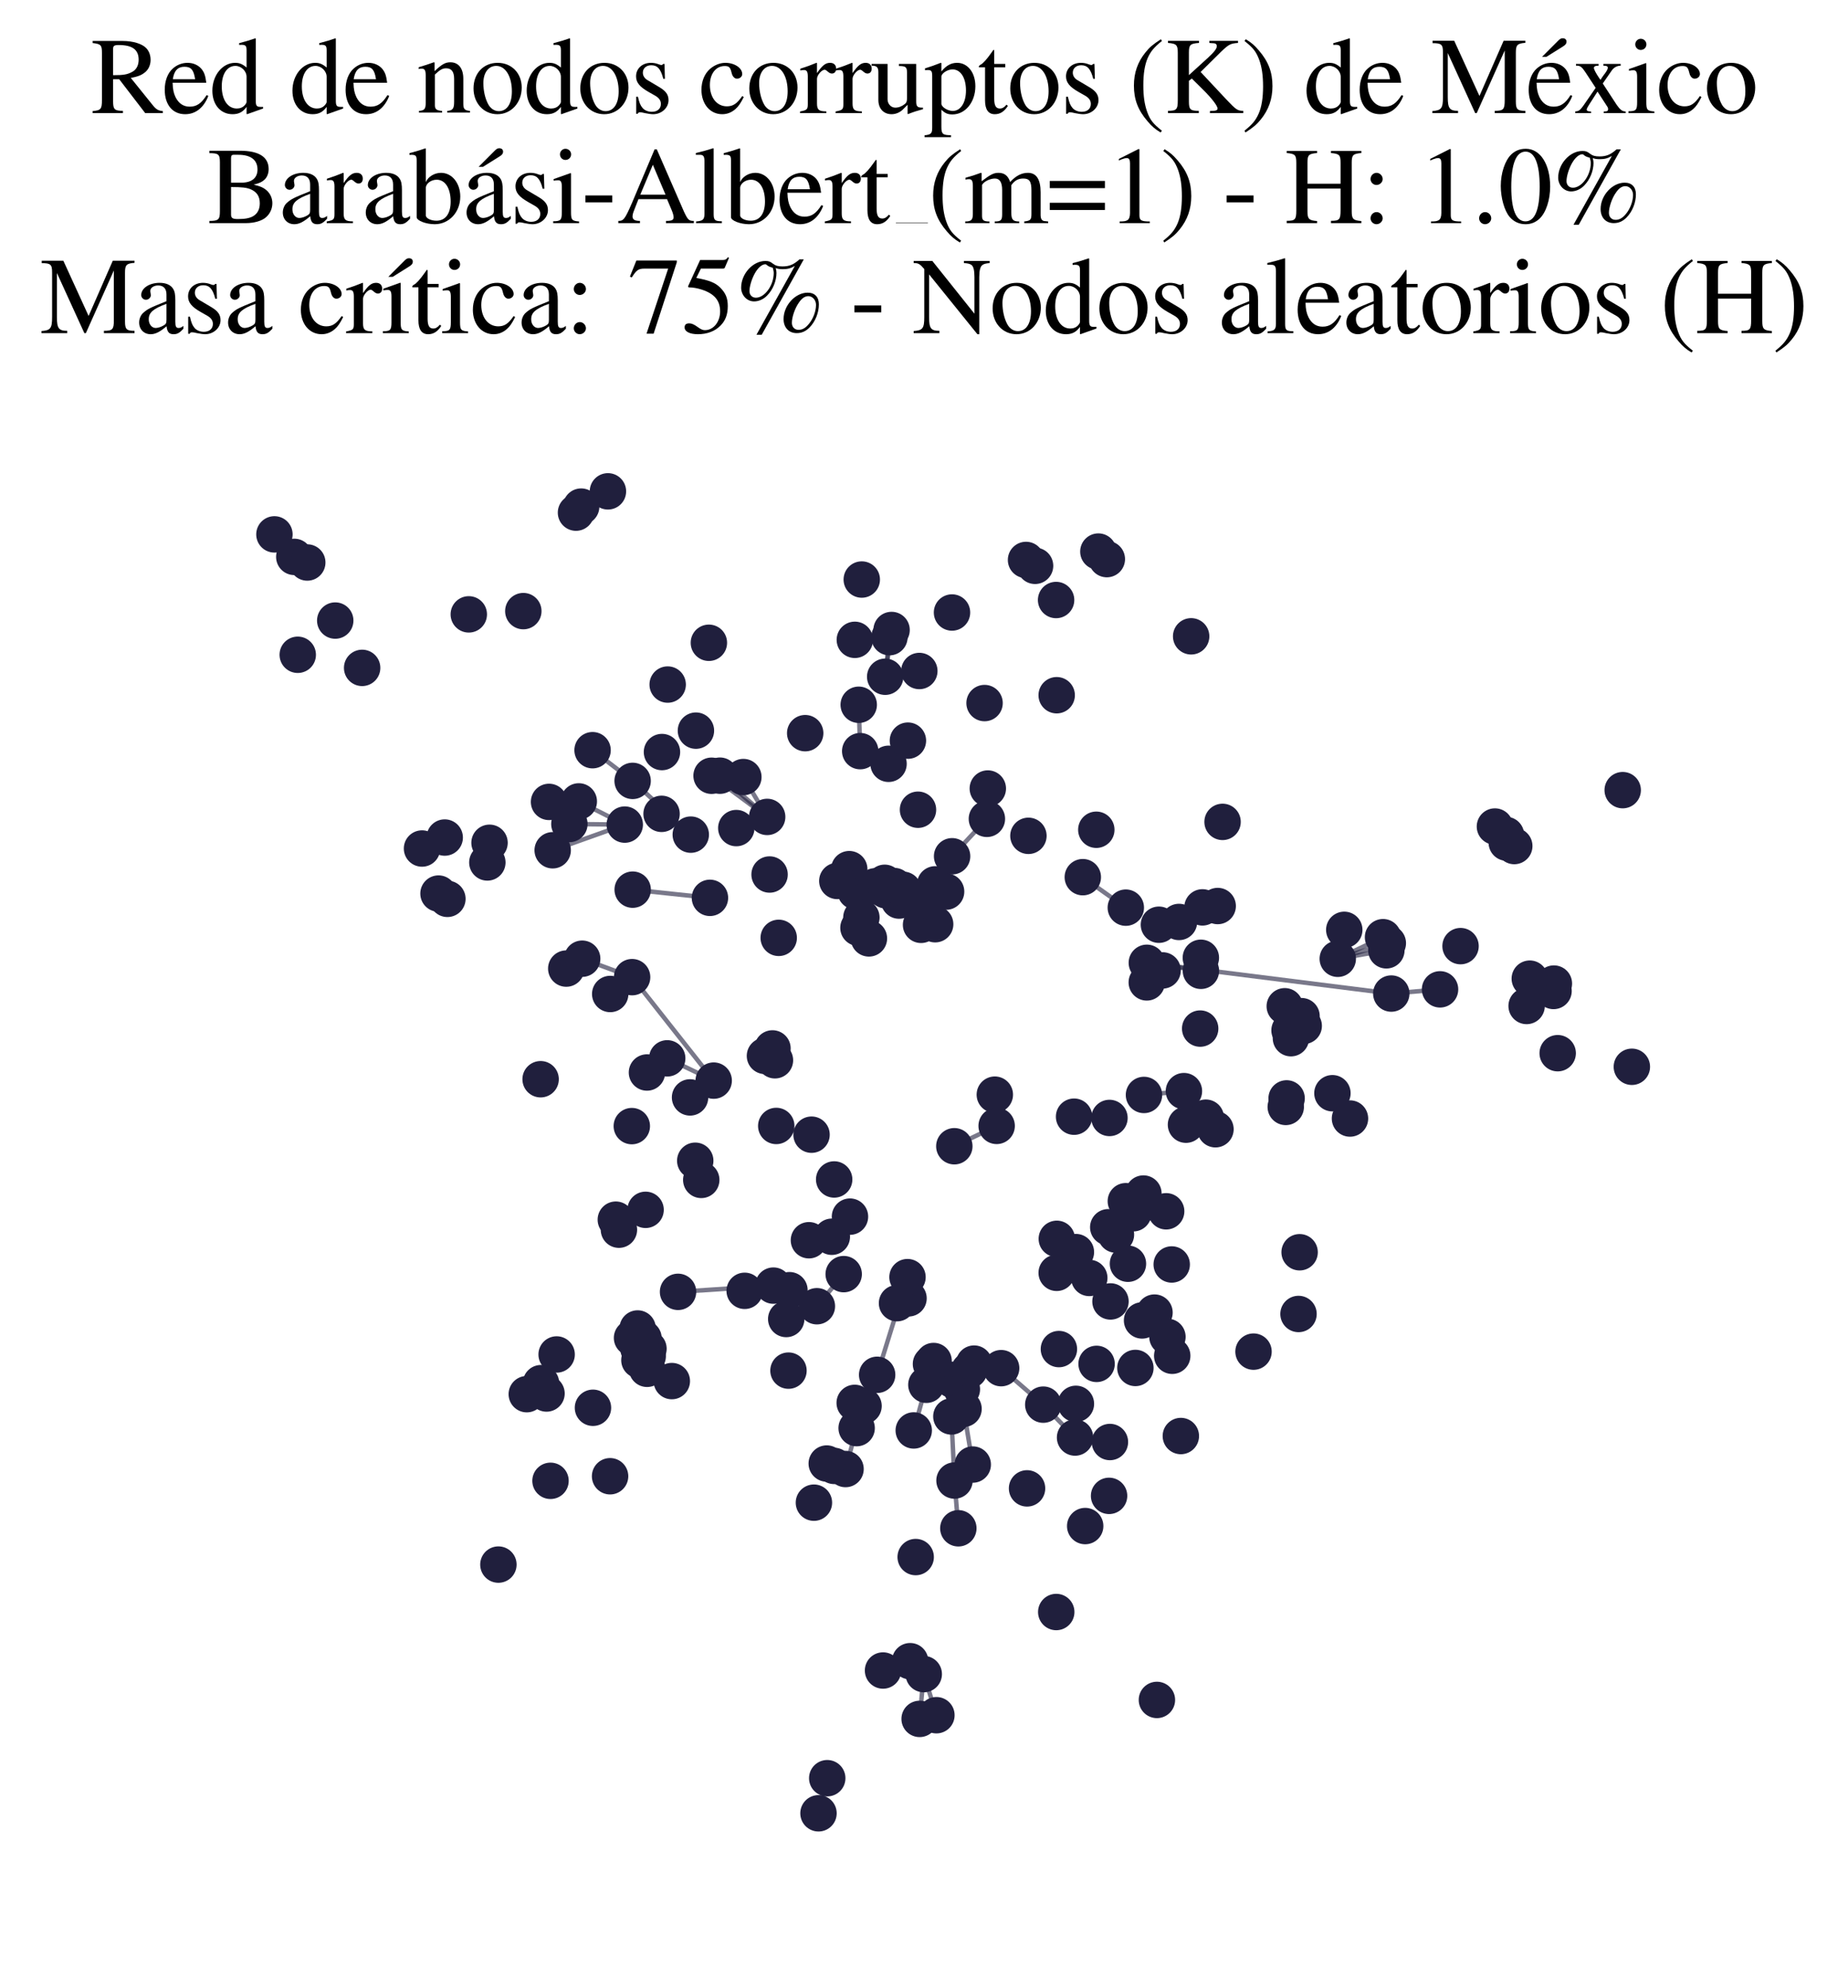 <?xml version="1.0" encoding="utf-8" standalone="no"?>
<!DOCTYPE svg PUBLIC "-//W3C//DTD SVG 1.1//EN"
  "http://www.w3.org/Graphics/SVG/1.1/DTD/svg11.dtd">
<svg xmlns:xlink="http://www.w3.org/1999/xlink" width="165.542pt" height="178.036pt" viewBox="0 0 165.542 178.036" xmlns="http://www.w3.org/2000/svg" version="1.1">
 <defs>
  <style type="text/css">*{stroke-linejoin: round; stroke-linecap: butt}</style>
 </defs>
 <g id="figure_1">
  <g id="patch_1">
   <path d="M 0 178.036 
L 165.542 178.036 
L 165.542 0 
L 0 0 
z
" style="fill: #ffffff"/>
  </g>
  <g id="axes_1">
   <g id="LineCollection_1">
    <path d="M 102.732 86.234 
L 104.145 86.916 
" clip-path="url(#pce4c06c581)" style="fill: none; stroke: #201f3d; stroke-opacity: 0.6; stroke-width: 0.4"/>
    <path d="M 102.732 86.234 
L 124.63 88.989 
" clip-path="url(#pce4c06c581)" style="fill: none; stroke: #201f3d; stroke-opacity: 0.6; stroke-width: 0.4"/>
    <path d="M 102.732 86.234 
L 107.576 86.952 
" clip-path="url(#pce4c06c581)" style="fill: none; stroke: #201f3d; stroke-opacity: 0.6; stroke-width: 0.4"/>
    <path d="M 68.722 73.168 
L 63.742 69.481 
" clip-path="url(#pce4c06c581)" style="fill: none; stroke: #201f3d; stroke-opacity: 0.6; stroke-width: 0.4"/>
    <path d="M 68.722 73.168 
L 66.59 69.598 
" clip-path="url(#pce4c06c581)" style="fill: none; stroke: #201f3d; stroke-opacity: 0.6; stroke-width: 0.4"/>
    <path d="M 68.722 73.168 
L 64.491 69.475 
" clip-path="url(#pce4c06c581)" style="fill: none; stroke: #201f3d; stroke-opacity: 0.6; stroke-width: 0.4"/>
    <path d="M 69.536 100.847 
L 72.697 101.629 
" clip-path="url(#pce4c06c581)" style="fill: none; stroke: #201f3d; stroke-opacity: 0.6; stroke-width: 0.4"/>
    <path d="M 87.139 131.174 
L 86.313 126.184 
" clip-path="url(#pce4c06c581)" style="fill: none; stroke: #201f3d; stroke-opacity: 0.6; stroke-width: 0.4"/>
    <path d="M 55.965 73.856 
L 49.509 76.155 
" clip-path="url(#pce4c06c581)" style="fill: none; stroke: #201f3d; stroke-opacity: 0.6; stroke-width: 0.4"/>
    <path d="M 55.965 73.856 
L 51.005 73.802 
" clip-path="url(#pce4c06c581)" style="fill: none; stroke: #201f3d; stroke-opacity: 0.6; stroke-width: 0.4"/>
    <path d="M 55.965 73.856 
L 51.848 71.779 
" clip-path="url(#pce4c06c581)" style="fill: none; stroke: #201f3d; stroke-opacity: 0.6; stroke-width: 0.4"/>
    <path d="M 102.476 98.07 
L 106.055 97.728 
" clip-path="url(#pce4c06c581)" style="fill: none; stroke: #201f3d; stroke-opacity: 0.6; stroke-width: 0.4"/>
    <path d="M 104.145 86.916 
L 102.727 87.989 
" clip-path="url(#pce4c06c581)" style="fill: none; stroke: #201f3d; stroke-opacity: 0.6; stroke-width: 0.4"/>
    <path d="M 124.63 88.989 
L 128.998 88.612 
" clip-path="url(#pce4c06c581)" style="fill: none; stroke: #201f3d; stroke-opacity: 0.6; stroke-width: 0.4"/>
    <path d="M 61.879 74.755 
L 56.67 69.941 
" clip-path="url(#pce4c06c581)" style="fill: none; stroke: #201f3d; stroke-opacity: 0.6; stroke-width: 0.4"/>
    <path d="M 61.879 74.755 
L 59.263 72.893 
" clip-path="url(#pce4c06c581)" style="fill: none; stroke: #201f3d; stroke-opacity: 0.6; stroke-width: 0.4"/>
    <path d="M 75.577 114.118 
L 73.176 116.993 
" clip-path="url(#pce4c06c581)" style="fill: none; stroke: #201f3d; stroke-opacity: 0.6; stroke-width: 0.4"/>
    <path d="M 77.057 67.277 
L 76.924 63.123 
" clip-path="url(#pce4c06c581)" style="fill: none; stroke: #201f3d; stroke-opacity: 0.6; stroke-width: 0.4"/>
    <path d="M 103.814 82.824 
L 109.08 81.149 
" clip-path="url(#pce4c06c581)" style="fill: none; stroke: #201f3d; stroke-opacity: 0.6; stroke-width: 0.4"/>
    <path d="M 88.405 73.34 
L 85.288 76.692 
" clip-path="url(#pce4c06c581)" style="fill: none; stroke: #201f3d; stroke-opacity: 0.6; stroke-width: 0.4"/>
    <path d="M 85.847 136.883 
L 85.503 132.605 
" clip-path="url(#pce4c06c581)" style="fill: none; stroke: #201f3d; stroke-opacity: 0.6; stroke-width: 0.4"/>
    <path d="M 72.463 111.083 
L 74.514 110.771 
" clip-path="url(#pce4c06c581)" style="fill: none; stroke: #201f3d; stroke-opacity: 0.6; stroke-width: 0.4"/>
    <path d="M 79.294 60.613 
L 79.867 56.426 
" clip-path="url(#pce4c06c581)" style="fill: none; stroke: #201f3d; stroke-opacity: 0.6; stroke-width: 0.4"/>
    <path d="M 79.294 60.613 
L 79.674 57.069 
" clip-path="url(#pce4c06c581)" style="fill: none; stroke: #201f3d; stroke-opacity: 0.6; stroke-width: 0.4"/>
    <path d="M 63.932 96.786 
L 59.768 94.792 
" clip-path="url(#pce4c06c581)" style="fill: none; stroke: #201f3d; stroke-opacity: 0.6; stroke-width: 0.4"/>
    <path d="M 63.932 96.786 
L 56.624 87.52 
" clip-path="url(#pce4c06c581)" style="fill: none; stroke: #201f3d; stroke-opacity: 0.6; stroke-width: 0.4"/>
    <path d="M 76.737 127.911 
L 78.574 123.136 
" clip-path="url(#pce4c06c581)" style="fill: none; stroke: #201f3d; stroke-opacity: 0.6; stroke-width: 0.4"/>
    <path d="M 76.737 127.911 
L 75.743 131.575 
" clip-path="url(#pce4c06c581)" style="fill: none; stroke: #201f3d; stroke-opacity: 0.6; stroke-width: 0.4"/>
    <path d="M 85.488 102.664 
L 89.279 100.841 
" clip-path="url(#pce4c06c581)" style="fill: none; stroke: #201f3d; stroke-opacity: 0.6; stroke-width: 0.4"/>
    <path d="M 82.983 124.029 
L 81.852 128.118 
" clip-path="url(#pce4c06c581)" style="fill: none; stroke: #201f3d; stroke-opacity: 0.6; stroke-width: 0.4"/>
    <path d="M 119.836 85.874 
L 124.32 84.477 
" clip-path="url(#pce4c06c581)" style="fill: none; stroke: #201f3d; stroke-opacity: 0.6; stroke-width: 0.4"/>
    <path d="M 119.836 85.874 
L 124.189 85.117 
" clip-path="url(#pce4c06c581)" style="fill: none; stroke: #201f3d; stroke-opacity: 0.6; stroke-width: 0.4"/>
    <path d="M 119.836 85.874 
L 123.89 83.94 
" clip-path="url(#pce4c06c581)" style="fill: none; stroke: #201f3d; stroke-opacity: 0.6; stroke-width: 0.4"/>
    <path d="M 85.222 126.865 
L 85.503 132.605 
" clip-path="url(#pce4c06c581)" style="fill: none; stroke: #201f3d; stroke-opacity: 0.6; stroke-width: 0.4"/>
    <path d="M 83.883 153.625 
L 82.749 149.943 
" clip-path="url(#pce4c06c581)" style="fill: none; stroke: #201f3d; stroke-opacity: 0.6; stroke-width: 0.4"/>
    <path d="M 96.303 128.754 
L 93.454 125.808 
" clip-path="url(#pce4c06c581)" style="fill: none; stroke: #201f3d; stroke-opacity: 0.6; stroke-width: 0.4"/>
    <path d="M 100.849 81.295 
L 96.997 78.564 
" clip-path="url(#pce4c06c581)" style="fill: none; stroke: #201f3d; stroke-opacity: 0.6; stroke-width: 0.4"/>
    <path d="M 63.596 80.416 
L 56.675 79.683 
" clip-path="url(#pce4c06c581)" style="fill: none; stroke: #201f3d; stroke-opacity: 0.6; stroke-width: 0.4"/>
    <path d="M 81.293 114.388 
L 78.574 123.136 
" clip-path="url(#pce4c06c581)" style="fill: none; stroke: #201f3d; stroke-opacity: 0.6; stroke-width: 0.4"/>
    <path d="M 69.28 115.147 
L 60.738 115.706 
" clip-path="url(#pce4c06c581)" style="fill: none; stroke: #201f3d; stroke-opacity: 0.6; stroke-width: 0.4"/>
    <path d="M 82.38 153.955 
L 82.749 149.943 
" clip-path="url(#pce4c06c581)" style="fill: none; stroke: #201f3d; stroke-opacity: 0.6; stroke-width: 0.4"/>
    <path d="M 77.355 125.928 
L 78.574 123.136 
" clip-path="url(#pce4c06c581)" style="fill: none; stroke: #201f3d; stroke-opacity: 0.6; stroke-width: 0.4"/>
    <path d="M 96.214 100.017 
L 99.385 100.131 
" clip-path="url(#pce4c06c581)" style="fill: none; stroke: #201f3d; stroke-opacity: 0.6; stroke-width: 0.4"/>
    <path d="M 56.67 69.941 
L 53.082 67.192 
" clip-path="url(#pce4c06c581)" style="fill: none; stroke: #201f3d; stroke-opacity: 0.6; stroke-width: 0.4"/>
    <path d="M 52.151 85.867 
L 56.624 87.52 
" clip-path="url(#pce4c06c581)" style="fill: none; stroke: #201f3d; stroke-opacity: 0.6; stroke-width: 0.4"/>
    <path d="M 26.362 49.878 
L 24.583 47.863 
" clip-path="url(#pce4c06c581)" style="fill: none; stroke: #201f3d; stroke-opacity: 0.6; stroke-width: 0.4"/>
    <path d="M 74.103 159.266 
L 73.32 162.409 
" clip-path="url(#pce4c06c581)" style="fill: none; stroke: #201f3d; stroke-opacity: 0.6; stroke-width: 0.4"/>
    <path d="M 89.681 122.54 
L 93.454 125.808 
" clip-path="url(#pce4c06c581)" style="fill: none; stroke: #201f3d; stroke-opacity: 0.6; stroke-width: 0.4"/>
   </g>
   <g id="PathCollection_1">
    <defs>
     <path id="m6bf2c1f400" d="M 0 1.581 
C 0.419 1.581 0.822 1.415 1.118 1.118 
C 1.415 0.822 1.581 0.419 1.581 0 
C 1.581 -0.419 1.415 -0.822 1.118 -1.118 
C 0.822 -1.415 0.419 -1.581 0 -1.581 
C -0.419 -1.581 -0.822 -1.415 -1.118 -1.118 
C -1.415 -0.822 -1.581 -0.419 -1.581 0 
C -1.581 0.419 -1.415 0.822 -1.118 1.118 
C -0.822 1.415 -0.419 1.581 0 1.581 
z
" style="stroke: #201f3d; stroke-width: 0.1"/>
    </defs>
    <g clip-path="url(#pce4c06c581)">
     <use xlink:href="#m6bf2c1f400" x="96.303" y="128.754" style="fill: #201f3d; stroke: #201f3d; stroke-width: 0.1"/>
     <use xlink:href="#m6bf2c1f400" x="80.539" y="80.661" style="fill: #201f3d; stroke: #201f3d; stroke-width: 0.1"/>
     <use xlink:href="#m6bf2c1f400" x="81.821" y="80.64" style="fill: #201f3d; stroke: #201f3d; stroke-width: 0.1"/>
     <use xlink:href="#m6bf2c1f400" x="134.905" y="74.786" style="fill: #201f3d; stroke: #201f3d; stroke-width: 0.1"/>
     <use xlink:href="#m6bf2c1f400" x="72.91" y="134.588" style="fill: #201f3d; stroke: #201f3d; stroke-width: 0.1"/>
     <use xlink:href="#m6bf2c1f400" x="83.772" y="79.209" style="fill: #201f3d; stroke: #201f3d; stroke-width: 0.1"/>
     <use xlink:href="#m6bf2c1f400" x="103.419" y="117.564" style="fill: #201f3d; stroke: #201f3d; stroke-width: 0.1"/>
     <use xlink:href="#m6bf2c1f400" x="82.026" y="139.46" style="fill: #201f3d; stroke: #201f3d; stroke-width: 0.1"/>
     <use xlink:href="#m6bf2c1f400" x="76.575" y="57.307" style="fill: #201f3d; stroke: #201f3d; stroke-width: 0.1"/>
     <use xlink:href="#m6bf2c1f400" x="72.128" y="65.667" style="fill: #201f3d; stroke: #201f3d; stroke-width: 0.1"/>
     <use xlink:href="#m6bf2c1f400" x="98.391" y="49.403" style="fill: #201f3d; stroke: #201f3d; stroke-width: 0.1"/>
     <use xlink:href="#m6bf2c1f400" x="81.293" y="114.388" style="fill: #201f3d; stroke: #201f3d; stroke-width: 0.1"/>
     <use xlink:href="#m6bf2c1f400" x="81.385" y="116.286" style="fill: #201f3d; stroke: #201f3d; stroke-width: 0.1"/>
     <use xlink:href="#m6bf2c1f400" x="99.476" y="116.565" style="fill: #201f3d; stroke: #201f3d; stroke-width: 0.1"/>
     <use xlink:href="#m6bf2c1f400" x="85.28" y="54.86" style="fill: #201f3d; stroke: #201f3d; stroke-width: 0.1"/>
     <use xlink:href="#m6bf2c1f400" x="74.724" y="105.64" style="fill: #201f3d; stroke: #201f3d; stroke-width: 0.1"/>
     <use xlink:href="#m6bf2c1f400" x="79.101" y="149.621" style="fill: #201f3d; stroke: #201f3d; stroke-width: 0.1"/>
     <use xlink:href="#m6bf2c1f400" x="56.624" y="87.52" style="fill: #201f3d; stroke: #201f3d; stroke-width: 0.1"/>
     <use xlink:href="#m6bf2c1f400" x="48.462" y="123.884" style="fill: #201f3d; stroke: #201f3d; stroke-width: 0.1"/>
     <use xlink:href="#m6bf2c1f400" x="96.997" y="78.564" style="fill: #201f3d; stroke: #201f3d; stroke-width: 0.1"/>
     <use xlink:href="#m6bf2c1f400" x="74.724" y="131.296" style="fill: #201f3d; stroke: #201f3d; stroke-width: 0.1"/>
     <use xlink:href="#m6bf2c1f400" x="92.72" y="50.679" style="fill: #201f3d; stroke: #201f3d; stroke-width: 0.1"/>
     <use xlink:href="#m6bf2c1f400" x="83.396" y="122.167" style="fill: #201f3d; stroke: #201f3d; stroke-width: 0.1"/>
     <use xlink:href="#m6bf2c1f400" x="75.743" y="131.575" style="fill: #201f3d; stroke: #201f3d; stroke-width: 0.1"/>
     <use xlink:href="#m6bf2c1f400" x="105.779" y="128.619" style="fill: #201f3d; stroke: #201f3d; stroke-width: 0.1"/>
     <use xlink:href="#m6bf2c1f400" x="61.814" y="98.291" style="fill: #201f3d; stroke: #201f3d; stroke-width: 0.1"/>
     <use xlink:href="#m6bf2c1f400" x="88.196" y="62.971" style="fill: #201f3d; stroke: #201f3d; stroke-width: 0.1"/>
     <use xlink:href="#m6bf2c1f400" x="146.18" y="95.548" style="fill: #201f3d; stroke: #201f3d; stroke-width: 0.1"/>
     <use xlink:href="#m6bf2c1f400" x="32.44" y="59.819" style="fill: #201f3d; stroke: #201f3d; stroke-width: 0.1"/>
     <use xlink:href="#m6bf2c1f400" x="69.757" y="84" style="fill: #201f3d; stroke: #201f3d; stroke-width: 0.1"/>
     <use xlink:href="#m6bf2c1f400" x="75.577" y="114.118" style="fill: #201f3d; stroke: #201f3d; stroke-width: 0.1"/>
     <use xlink:href="#m6bf2c1f400" x="56.597" y="100.861" style="fill: #201f3d; stroke: #201f3d; stroke-width: 0.1"/>
     <use xlink:href="#m6bf2c1f400" x="100.851" y="107.586" style="fill: #201f3d; stroke: #201f3d; stroke-width: 0.1"/>
     <use xlink:href="#m6bf2c1f400" x="98.206" y="74.318" style="fill: #201f3d; stroke: #201f3d; stroke-width: 0.1"/>
     <use xlink:href="#m6bf2c1f400" x="70.631" y="122.762" style="fill: #201f3d; stroke: #201f3d; stroke-width: 0.1"/>
     <use xlink:href="#m6bf2c1f400" x="107.576" y="86.952" style="fill: #201f3d; stroke: #201f3d; stroke-width: 0.1"/>
     <use xlink:href="#m6bf2c1f400" x="41.994" y="55.026" style="fill: #201f3d; stroke: #201f3d; stroke-width: 0.1"/>
     <use xlink:href="#m6bf2c1f400" x="57.278" y="121.825" style="fill: #201f3d; stroke: #201f3d; stroke-width: 0.1"/>
     <use xlink:href="#m6bf2c1f400" x="76.563" y="125.651" style="fill: #201f3d; stroke: #201f3d; stroke-width: 0.1"/>
     <use xlink:href="#m6bf2c1f400" x="81.852" y="128.118" style="fill: #201f3d; stroke: #201f3d; stroke-width: 0.1"/>
     <use xlink:href="#m6bf2c1f400" x="49.863" y="121.315" style="fill: #201f3d; stroke: #201f3d; stroke-width: 0.1"/>
     <use xlink:href="#m6bf2c1f400" x="116.786" y="91.883" style="fill: #201f3d; stroke: #201f3d; stroke-width: 0.1"/>
     <use xlink:href="#m6bf2c1f400" x="69.198" y="93.904" style="fill: #201f3d; stroke: #201f3d; stroke-width: 0.1"/>
     <use xlink:href="#m6bf2c1f400" x="82.353" y="60.099" style="fill: #201f3d; stroke: #201f3d; stroke-width: 0.1"/>
     <use xlink:href="#m6bf2c1f400" x="46.879" y="54.735" style="fill: #201f3d; stroke: #201f3d; stroke-width: 0.1"/>
     <use xlink:href="#m6bf2c1f400" x="76.9" y="83.1" style="fill: #201f3d; stroke: #201f3d; stroke-width: 0.1"/>
     <use xlink:href="#m6bf2c1f400" x="77.196" y="51.907" style="fill: #201f3d; stroke: #201f3d; stroke-width: 0.1"/>
     <use xlink:href="#m6bf2c1f400" x="87.139" y="131.174" style="fill: #201f3d; stroke: #201f3d; stroke-width: 0.1"/>
     <use xlink:href="#m6bf2c1f400" x="134.974" y="75.472" style="fill: #201f3d; stroke: #201f3d; stroke-width: 0.1"/>
     <use xlink:href="#m6bf2c1f400" x="116.32" y="117.688" style="fill: #201f3d; stroke: #201f3d; stroke-width: 0.1"/>
     <use xlink:href="#m6bf2c1f400" x="79.595" y="68.411" style="fill: #201f3d; stroke: #201f3d; stroke-width: 0.1"/>
     <use xlink:href="#m6bf2c1f400" x="107.716" y="81.27" style="fill: #201f3d; stroke: #201f3d; stroke-width: 0.1"/>
     <use xlink:href="#m6bf2c1f400" x="99.35" y="133.978" style="fill: #201f3d; stroke: #201f3d; stroke-width: 0.1"/>
     <use xlink:href="#m6bf2c1f400" x="102.727" y="87.989" style="fill: #201f3d; stroke: #201f3d; stroke-width: 0.1"/>
     <use xlink:href="#m6bf2c1f400" x="47.189" y="124.87" style="fill: #201f3d; stroke: #201f3d; stroke-width: 0.1"/>
     <use xlink:href="#m6bf2c1f400" x="53.117" y="126.089" style="fill: #201f3d; stroke: #201f3d; stroke-width: 0.1"/>
     <use xlink:href="#m6bf2c1f400" x="73.32" y="162.409" style="fill: #201f3d; stroke: #201f3d; stroke-width: 0.1"/>
     <use xlink:href="#m6bf2c1f400" x="85.222" y="126.865" style="fill: #201f3d; stroke: #201f3d; stroke-width: 0.1"/>
     <use xlink:href="#m6bf2c1f400" x="108.881" y="101.142" style="fill: #201f3d; stroke: #201f3d; stroke-width: 0.1"/>
     <use xlink:href="#m6bf2c1f400" x="107.571" y="85.784" style="fill: #201f3d; stroke: #201f3d; stroke-width: 0.1"/>
     <use xlink:href="#m6bf2c1f400" x="30.03" y="55.582" style="fill: #201f3d; stroke: #201f3d; stroke-width: 0.1"/>
     <use xlink:href="#m6bf2c1f400" x="135.647" y="75.776" style="fill: #201f3d; stroke: #201f3d; stroke-width: 0.1"/>
     <use xlink:href="#m6bf2c1f400" x="72.463" y="111.083" style="fill: #201f3d; stroke: #201f3d; stroke-width: 0.1"/>
     <use xlink:href="#m6bf2c1f400" x="55.965" y="73.856" style="fill: #201f3d; stroke: #201f3d; stroke-width: 0.1"/>
     <use xlink:href="#m6bf2c1f400" x="50.725" y="86.752" style="fill: #201f3d; stroke: #201f3d; stroke-width: 0.1"/>
     <use xlink:href="#m6bf2c1f400" x="76.924" y="63.123" style="fill: #201f3d; stroke: #201f3d; stroke-width: 0.1"/>
     <use xlink:href="#m6bf2c1f400" x="103.635" y="152.256" style="fill: #201f3d; stroke: #201f3d; stroke-width: 0.1"/>
     <use xlink:href="#m6bf2c1f400" x="120.418" y="83.282" style="fill: #201f3d; stroke: #201f3d; stroke-width: 0.1"/>
     <use xlink:href="#m6bf2c1f400" x="94.856" y="120.831" style="fill: #201f3d; stroke: #201f3d; stroke-width: 0.1"/>
     <use xlink:href="#m6bf2c1f400" x="56.67" y="69.941" style="fill: #201f3d; stroke: #201f3d; stroke-width: 0.1"/>
     <use xlink:href="#m6bf2c1f400" x="54.65" y="132.221" style="fill: #201f3d; stroke: #201f3d; stroke-width: 0.1"/>
     <use xlink:href="#m6bf2c1f400" x="102.732" y="86.234" style="fill: #201f3d; stroke: #201f3d; stroke-width: 0.1"/>
     <use xlink:href="#m6bf2c1f400" x="82.749" y="149.943" style="fill: #201f3d; stroke: #201f3d; stroke-width: 0.1"/>
     <use xlink:href="#m6bf2c1f400" x="60.181" y="123.698" style="fill: #201f3d; stroke: #201f3d; stroke-width: 0.1"/>
     <use xlink:href="#m6bf2c1f400" x="97.577" y="114.46" style="fill: #201f3d; stroke: #201f3d; stroke-width: 0.1"/>
     <use xlink:href="#m6bf2c1f400" x="57.831" y="108.36" style="fill: #201f3d; stroke: #201f3d; stroke-width: 0.1"/>
     <use xlink:href="#m6bf2c1f400" x="79.346" y="79.737" style="fill: #201f3d; stroke: #201f3d; stroke-width: 0.1"/>
     <use xlink:href="#m6bf2c1f400" x="70.719" y="115.557" style="fill: #201f3d; stroke: #201f3d; stroke-width: 0.1"/>
     <use xlink:href="#m6bf2c1f400" x="57.954" y="96.059" style="fill: #201f3d; stroke: #201f3d; stroke-width: 0.1"/>
     <use xlink:href="#m6bf2c1f400" x="49.509" y="76.155" style="fill: #201f3d; stroke: #201f3d; stroke-width: 0.1"/>
     <use xlink:href="#m6bf2c1f400" x="49.182" y="71.823" style="fill: #201f3d; stroke: #201f3d; stroke-width: 0.1"/>
     <use xlink:href="#m6bf2c1f400" x="124.32" y="84.477" style="fill: #201f3d; stroke: #201f3d; stroke-width: 0.1"/>
     <use xlink:href="#m6bf2c1f400" x="63.501" y="57.571" style="fill: #201f3d; stroke: #201f3d; stroke-width: 0.1"/>
     <use xlink:href="#m6bf2c1f400" x="79.867" y="56.426" style="fill: #201f3d; stroke: #201f3d; stroke-width: 0.1"/>
     <use xlink:href="#m6bf2c1f400" x="76.65" y="79.839" style="fill: #201f3d; stroke: #201f3d; stroke-width: 0.1"/>
     <use xlink:href="#m6bf2c1f400" x="76.737" y="127.911" style="fill: #201f3d; stroke: #201f3d; stroke-width: 0.1"/>
     <use xlink:href="#m6bf2c1f400" x="96.214" y="100.017" style="fill: #201f3d; stroke: #201f3d; stroke-width: 0.1"/>
     <use xlink:href="#m6bf2c1f400" x="59.81" y="61.313" style="fill: #201f3d; stroke: #201f3d; stroke-width: 0.1"/>
     <use xlink:href="#m6bf2c1f400" x="62.818" y="105.679" style="fill: #201f3d; stroke: #201f3d; stroke-width: 0.1"/>
     <use xlink:href="#m6bf2c1f400" x="85.33" y="123.586" style="fill: #201f3d; stroke: #201f3d; stroke-width: 0.1"/>
     <use xlink:href="#m6bf2c1f400" x="89.681" y="122.54" style="fill: #201f3d; stroke: #201f3d; stroke-width: 0.1"/>
     <use xlink:href="#m6bf2c1f400" x="82.507" y="82.834" style="fill: #201f3d; stroke: #201f3d; stroke-width: 0.1"/>
     <use xlink:href="#m6bf2c1f400" x="61.879" y="74.755" style="fill: #201f3d; stroke: #201f3d; stroke-width: 0.1"/>
     <use xlink:href="#m6bf2c1f400" x="86.163" y="124.43" style="fill: #201f3d; stroke: #201f3d; stroke-width: 0.1"/>
     <use xlink:href="#m6bf2c1f400" x="106.239" y="100.734" style="fill: #201f3d; stroke: #201f3d; stroke-width: 0.1"/>
     <use xlink:href="#m6bf2c1f400" x="65.956" y="74.168" style="fill: #201f3d; stroke: #201f3d; stroke-width: 0.1"/>
     <use xlink:href="#m6bf2c1f400" x="124.63" y="88.989" style="fill: #201f3d; stroke: #201f3d; stroke-width: 0.1"/>
     <use xlink:href="#m6bf2c1f400" x="52.151" y="85.867" style="fill: #201f3d; stroke: #201f3d; stroke-width: 0.1"/>
     <use xlink:href="#m6bf2c1f400" x="103.814" y="82.824" style="fill: #201f3d; stroke: #201f3d; stroke-width: 0.1"/>
     <use xlink:href="#m6bf2c1f400" x="85.503" y="132.605" style="fill: #201f3d; stroke: #201f3d; stroke-width: 0.1"/>
     <use xlink:href="#m6bf2c1f400" x="76.074" y="77.847" style="fill: #201f3d; stroke: #201f3d; stroke-width: 0.1"/>
     <use xlink:href="#m6bf2c1f400" x="83.631" y="121.9" style="fill: #201f3d; stroke: #201f3d; stroke-width: 0.1"/>
     <use xlink:href="#m6bf2c1f400" x="89.115" y="98.044" style="fill: #201f3d; stroke: #201f3d; stroke-width: 0.1"/>
     <use xlink:href="#m6bf2c1f400" x="116.419" y="112.159" style="fill: #201f3d; stroke: #201f3d; stroke-width: 0.1"/>
     <use xlink:href="#m6bf2c1f400" x="79.674" y="57.069" style="fill: #201f3d; stroke: #201f3d; stroke-width: 0.1"/>
     <use xlink:href="#m6bf2c1f400" x="44.646" y="140.134" style="fill: #201f3d; stroke: #201f3d; stroke-width: 0.1"/>
     <use xlink:href="#m6bf2c1f400" x="78.4" y="79.383" style="fill: #201f3d; stroke: #201f3d; stroke-width: 0.1"/>
     <use xlink:href="#m6bf2c1f400" x="66.707" y="115.614" style="fill: #201f3d; stroke: #201f3d; stroke-width: 0.1"/>
     <use xlink:href="#m6bf2c1f400" x="123.89" y="83.94" style="fill: #201f3d; stroke: #201f3d; stroke-width: 0.1"/>
     <use xlink:href="#m6bf2c1f400" x="92.002" y="133.308" style="fill: #201f3d; stroke: #201f3d; stroke-width: 0.1"/>
     <use xlink:href="#m6bf2c1f400" x="60.738" y="115.706" style="fill: #201f3d; stroke: #201f3d; stroke-width: 0.1"/>
     <use xlink:href="#m6bf2c1f400" x="26.672" y="58.646" style="fill: #201f3d; stroke: #201f3d; stroke-width: 0.1"/>
     <use xlink:href="#m6bf2c1f400" x="102.427" y="106.901" style="fill: #201f3d; stroke: #201f3d; stroke-width: 0.1"/>
     <use xlink:href="#m6bf2c1f400" x="139.196" y="88.095" style="fill: #201f3d; stroke: #201f3d; stroke-width: 0.1"/>
     <use xlink:href="#m6bf2c1f400" x="101.041" y="113.188" style="fill: #201f3d; stroke: #201f3d; stroke-width: 0.1"/>
     <use xlink:href="#m6bf2c1f400" x="68.938" y="78.326" style="fill: #201f3d; stroke: #201f3d; stroke-width: 0.1"/>
     <use xlink:href="#m6bf2c1f400" x="136.753" y="90.101" style="fill: #201f3d; stroke: #201f3d; stroke-width: 0.1"/>
     <use xlink:href="#m6bf2c1f400" x="99.965" y="110.577" style="fill: #201f3d; stroke: #201f3d; stroke-width: 0.1"/>
     <use xlink:href="#m6bf2c1f400" x="55.443" y="110.138" style="fill: #201f3d; stroke: #201f3d; stroke-width: 0.1"/>
     <use xlink:href="#m6bf2c1f400" x="91.911" y="50.153" style="fill: #201f3d; stroke: #201f3d; stroke-width: 0.1"/>
     <use xlink:href="#m6bf2c1f400" x="57.193" y="120.798" style="fill: #201f3d; stroke: #201f3d; stroke-width: 0.1"/>
     <use xlink:href="#m6bf2c1f400" x="139.165" y="88.757" style="fill: #201f3d; stroke: #201f3d; stroke-width: 0.1"/>
     <use xlink:href="#m6bf2c1f400" x="66.59" y="69.598" style="fill: #201f3d; stroke: #201f3d; stroke-width: 0.1"/>
     <use xlink:href="#m6bf2c1f400" x="84.751" y="79.858" style="fill: #201f3d; stroke: #201f3d; stroke-width: 0.1"/>
     <use xlink:href="#m6bf2c1f400" x="86.822" y="122.729" style="fill: #201f3d; stroke: #201f3d; stroke-width: 0.1"/>
     <use xlink:href="#m6bf2c1f400" x="82.38" y="153.955" style="fill: #201f3d; stroke: #201f3d; stroke-width: 0.1"/>
     <use xlink:href="#m6bf2c1f400" x="101.519" y="108.666" style="fill: #201f3d; stroke: #201f3d; stroke-width: 0.1"/>
     <use xlink:href="#m6bf2c1f400" x="80.115" y="79.362" style="fill: #201f3d; stroke: #201f3d; stroke-width: 0.1"/>
     <use xlink:href="#m6bf2c1f400" x="102.476" y="98.07" style="fill: #201f3d; stroke: #201f3d; stroke-width: 0.1"/>
     <use xlink:href="#m6bf2c1f400" x="130.834" y="84.741" style="fill: #201f3d; stroke: #201f3d; stroke-width: 0.1"/>
     <use xlink:href="#m6bf2c1f400" x="104.145" y="86.916" style="fill: #201f3d; stroke: #201f3d; stroke-width: 0.1"/>
     <use xlink:href="#m6bf2c1f400" x="75.006" y="78.904" style="fill: #201f3d; stroke: #201f3d; stroke-width: 0.1"/>
     <use xlink:href="#m6bf2c1f400" x="85.288" y="76.692" style="fill: #201f3d; stroke: #201f3d; stroke-width: 0.1"/>
     <use xlink:href="#m6bf2c1f400" x="79.249" y="79.069" style="fill: #201f3d; stroke: #201f3d; stroke-width: 0.1"/>
     <use xlink:href="#m6bf2c1f400" x="26.362" y="49.878" style="fill: #201f3d; stroke: #201f3d; stroke-width: 0.1"/>
     <use xlink:href="#m6bf2c1f400" x="115.176" y="99.143" style="fill: #201f3d; stroke: #201f3d; stroke-width: 0.1"/>
     <use xlink:href="#m6bf2c1f400" x="69.28" y="115.147" style="fill: #201f3d; stroke: #201f3d; stroke-width: 0.1"/>
     <use xlink:href="#m6bf2c1f400" x="102.212" y="107.894" style="fill: #201f3d; stroke: #201f3d; stroke-width: 0.1"/>
     <use xlink:href="#m6bf2c1f400" x="104.961" y="113.254" style="fill: #201f3d; stroke: #201f3d; stroke-width: 0.1"/>
     <use xlink:href="#m6bf2c1f400" x="81.33" y="66.337" style="fill: #201f3d; stroke: #201f3d; stroke-width: 0.1"/>
     <use xlink:href="#m6bf2c1f400" x="96.378" y="112.146" style="fill: #201f3d; stroke: #201f3d; stroke-width: 0.1"/>
     <use xlink:href="#m6bf2c1f400" x="86.313" y="126.184" style="fill: #201f3d; stroke: #201f3d; stroke-width: 0.1"/>
     <use xlink:href="#m6bf2c1f400" x="39.281" y="80.034" style="fill: #201f3d; stroke: #201f3d; stroke-width: 0.1"/>
     <use xlink:href="#m6bf2c1f400" x="88.487" y="70.625" style="fill: #201f3d; stroke: #201f3d; stroke-width: 0.1"/>
     <use xlink:href="#m6bf2c1f400" x="62.34" y="65.441" style="fill: #201f3d; stroke: #201f3d; stroke-width: 0.1"/>
     <use xlink:href="#m6bf2c1f400" x="83.771" y="82.779" style="fill: #201f3d; stroke: #201f3d; stroke-width: 0.1"/>
     <use xlink:href="#m6bf2c1f400" x="69.419" y="94.964" style="fill: #201f3d; stroke: #201f3d; stroke-width: 0.1"/>
     <use xlink:href="#m6bf2c1f400" x="119.836" y="85.874" style="fill: #201f3d; stroke: #201f3d; stroke-width: 0.1"/>
     <use xlink:href="#m6bf2c1f400" x="109.08" y="81.149" style="fill: #201f3d; stroke: #201f3d; stroke-width: 0.1"/>
     <use xlink:href="#m6bf2c1f400" x="55.165" y="109.241" style="fill: #201f3d; stroke: #201f3d; stroke-width: 0.1"/>
     <use xlink:href="#m6bf2c1f400" x="89.279" y="100.841" style="fill: #201f3d; stroke: #201f3d; stroke-width: 0.1"/>
     <use xlink:href="#m6bf2c1f400" x="24.583" y="47.863" style="fill: #201f3d; stroke: #201f3d; stroke-width: 0.1"/>
     <use xlink:href="#m6bf2c1f400" x="82.983" y="124.029" style="fill: #201f3d; stroke: #201f3d; stroke-width: 0.1"/>
     <use xlink:href="#m6bf2c1f400" x="83.883" y="153.625" style="fill: #201f3d; stroke: #201f3d; stroke-width: 0.1"/>
     <use xlink:href="#m6bf2c1f400" x="107.51" y="92.126" style="fill: #201f3d; stroke: #201f3d; stroke-width: 0.1"/>
     <use xlink:href="#m6bf2c1f400" x="64.491" y="69.475" style="fill: #201f3d; stroke: #201f3d; stroke-width: 0.1"/>
     <use xlink:href="#m6bf2c1f400" x="109.516" y="73.613" style="fill: #201f3d; stroke: #201f3d; stroke-width: 0.1"/>
     <use xlink:href="#m6bf2c1f400" x="52.06" y="45.375" style="fill: #201f3d; stroke: #201f3d; stroke-width: 0.1"/>
     <use xlink:href="#m6bf2c1f400" x="115.516" y="92.284" style="fill: #201f3d; stroke: #201f3d; stroke-width: 0.1"/>
     <use xlink:href="#m6bf2c1f400" x="57.645" y="119.867" style="fill: #201f3d; stroke: #201f3d; stroke-width: 0.1"/>
     <use xlink:href="#m6bf2c1f400" x="106.702" y="56.993" style="fill: #201f3d; stroke: #201f3d; stroke-width: 0.1"/>
     <use xlink:href="#m6bf2c1f400" x="73.176" y="116.993" style="fill: #201f3d; stroke: #201f3d; stroke-width: 0.1"/>
     <use xlink:href="#m6bf2c1f400" x="59.768" y="94.792" style="fill: #201f3d; stroke: #201f3d; stroke-width: 0.1"/>
     <use xlink:href="#m6bf2c1f400" x="115.088" y="90.127" style="fill: #201f3d; stroke: #201f3d; stroke-width: 0.1"/>
     <use xlink:href="#m6bf2c1f400" x="101.707" y="122.522" style="fill: #201f3d; stroke: #201f3d; stroke-width: 0.1"/>
     <use xlink:href="#m6bf2c1f400" x="81.529" y="148.787" style="fill: #201f3d; stroke: #201f3d; stroke-width: 0.1"/>
     <use xlink:href="#m6bf2c1f400" x="58.089" y="120.796" style="fill: #201f3d; stroke: #201f3d; stroke-width: 0.1"/>
     <use xlink:href="#m6bf2c1f400" x="139.536" y="94.33" style="fill: #201f3d; stroke: #201f3d; stroke-width: 0.1"/>
     <use xlink:href="#m6bf2c1f400" x="48.956" y="124.81" style="fill: #201f3d; stroke: #201f3d; stroke-width: 0.1"/>
     <use xlink:href="#m6bf2c1f400" x="94.617" y="144.382" style="fill: #201f3d; stroke: #201f3d; stroke-width: 0.1"/>
     <use xlink:href="#m6bf2c1f400" x="43.656" y="77.246" style="fill: #201f3d; stroke: #201f3d; stroke-width: 0.1"/>
     <use xlink:href="#m6bf2c1f400" x="74.514" y="110.771" style="fill: #201f3d; stroke: #201f3d; stroke-width: 0.1"/>
     <use xlink:href="#m6bf2c1f400" x="51.005" y="73.802" style="fill: #201f3d; stroke: #201f3d; stroke-width: 0.1"/>
     <use xlink:href="#m6bf2c1f400" x="27.525" y="50.381" style="fill: #201f3d; stroke: #201f3d; stroke-width: 0.1"/>
     <use xlink:href="#m6bf2c1f400" x="43.852" y="75.485" style="fill: #201f3d; stroke: #201f3d; stroke-width: 0.1"/>
     <use xlink:href="#m6bf2c1f400" x="63.742" y="69.481" style="fill: #201f3d; stroke: #201f3d; stroke-width: 0.1"/>
     <use xlink:href="#m6bf2c1f400" x="37.804" y="75.999" style="fill: #201f3d; stroke: #201f3d; stroke-width: 0.1"/>
     <use xlink:href="#m6bf2c1f400" x="77.837" y="84.049" style="fill: #201f3d; stroke: #201f3d; stroke-width: 0.1"/>
     <use xlink:href="#m6bf2c1f400" x="68.524" y="94.573" style="fill: #201f3d; stroke: #201f3d; stroke-width: 0.1"/>
     <use xlink:href="#m6bf2c1f400" x="119.357" y="97.916" style="fill: #201f3d; stroke: #201f3d; stroke-width: 0.1"/>
     <use xlink:href="#m6bf2c1f400" x="72.697" y="101.629" style="fill: #201f3d; stroke: #201f3d; stroke-width: 0.1"/>
     <use xlink:href="#m6bf2c1f400" x="85.847" y="136.883" style="fill: #201f3d; stroke: #201f3d; stroke-width: 0.1"/>
     <use xlink:href="#m6bf2c1f400" x="63.596" y="80.416" style="fill: #201f3d; stroke: #201f3d; stroke-width: 0.1"/>
     <use xlink:href="#m6bf2c1f400" x="62.279" y="103.964" style="fill: #201f3d; stroke: #201f3d; stroke-width: 0.1"/>
     <use xlink:href="#m6bf2c1f400" x="70.429" y="118.138" style="fill: #201f3d; stroke: #201f3d; stroke-width: 0.1"/>
     <use xlink:href="#m6bf2c1f400" x="57.12" y="118.987" style="fill: #201f3d; stroke: #201f3d; stroke-width: 0.1"/>
     <use xlink:href="#m6bf2c1f400" x="40.078" y="80.506" style="fill: #201f3d; stroke: #201f3d; stroke-width: 0.1"/>
     <use xlink:href="#m6bf2c1f400" x="100.849" y="81.295" style="fill: #201f3d; stroke: #201f3d; stroke-width: 0.1"/>
     <use xlink:href="#m6bf2c1f400" x="99.426" y="129.155" style="fill: #201f3d; stroke: #201f3d; stroke-width: 0.1"/>
     <use xlink:href="#m6bf2c1f400" x="68.722" y="73.168" style="fill: #201f3d; stroke: #201f3d; stroke-width: 0.1"/>
     <use xlink:href="#m6bf2c1f400" x="77.057" y="67.277" style="fill: #201f3d; stroke: #201f3d; stroke-width: 0.1"/>
     <use xlink:href="#m6bf2c1f400" x="83.025" y="80.688" style="fill: #201f3d; stroke: #201f3d; stroke-width: 0.1"/>
     <use xlink:href="#m6bf2c1f400" x="104.578" y="119.738" style="fill: #201f3d; stroke: #201f3d; stroke-width: 0.1"/>
     <use xlink:href="#m6bf2c1f400" x="74.103" y="159.266" style="fill: #201f3d; stroke: #201f3d; stroke-width: 0.1"/>
     <use xlink:href="#m6bf2c1f400" x="53.082" y="67.192" style="fill: #201f3d; stroke: #201f3d; stroke-width: 0.1"/>
     <use xlink:href="#m6bf2c1f400" x="99.149" y="50.077" style="fill: #201f3d; stroke: #201f3d; stroke-width: 0.1"/>
     <use xlink:href="#m6bf2c1f400" x="94.604" y="53.741" style="fill: #201f3d; stroke: #201f3d; stroke-width: 0.1"/>
     <use xlink:href="#m6bf2c1f400" x="106.055" y="97.728" style="fill: #201f3d; stroke: #201f3d; stroke-width: 0.1"/>
     <use xlink:href="#m6bf2c1f400" x="93.454" y="125.808" style="fill: #201f3d; stroke: #201f3d; stroke-width: 0.1"/>
     <use xlink:href="#m6bf2c1f400" x="94.668" y="110.957" style="fill: #201f3d; stroke: #201f3d; stroke-width: 0.1"/>
     <use xlink:href="#m6bf2c1f400" x="63.932" y="96.786" style="fill: #201f3d; stroke: #201f3d; stroke-width: 0.1"/>
     <use xlink:href="#m6bf2c1f400" x="115.254" y="98.38" style="fill: #201f3d; stroke: #201f3d; stroke-width: 0.1"/>
     <use xlink:href="#m6bf2c1f400" x="56.675" y="79.683" style="fill: #201f3d; stroke: #201f3d; stroke-width: 0.1"/>
     <use xlink:href="#m6bf2c1f400" x="39.837" y="75.016" style="fill: #201f3d; stroke: #201f3d; stroke-width: 0.1"/>
     <use xlink:href="#m6bf2c1f400" x="99.385" y="100.131" style="fill: #201f3d; stroke: #201f3d; stroke-width: 0.1"/>
     <use xlink:href="#m6bf2c1f400" x="102.305" y="118.266" style="fill: #201f3d; stroke: #201f3d; stroke-width: 0.1"/>
     <use xlink:href="#m6bf2c1f400" x="104.464" y="108.491" style="fill: #201f3d; stroke: #201f3d; stroke-width: 0.1"/>
     <use xlink:href="#m6bf2c1f400" x="85.488" y="102.664" style="fill: #201f3d; stroke: #201f3d; stroke-width: 0.1"/>
     <use xlink:href="#m6bf2c1f400" x="77.355" y="125.928" style="fill: #201f3d; stroke: #201f3d; stroke-width: 0.1"/>
     <use xlink:href="#m6bf2c1f400" x="99.275" y="109.92" style="fill: #201f3d; stroke: #201f3d; stroke-width: 0.1"/>
     <use xlink:href="#m6bf2c1f400" x="87.259" y="122.133" style="fill: #201f3d; stroke: #201f3d; stroke-width: 0.1"/>
     <use xlink:href="#m6bf2c1f400" x="137.037" y="87.654" style="fill: #201f3d; stroke: #201f3d; stroke-width: 0.1"/>
     <use xlink:href="#m6bf2c1f400" x="54.662" y="89.027" style="fill: #201f3d; stroke: #201f3d; stroke-width: 0.1"/>
     <use xlink:href="#m6bf2c1f400" x="115.64" y="92.987" style="fill: #201f3d; stroke: #201f3d; stroke-width: 0.1"/>
     <use xlink:href="#m6bf2c1f400" x="77.162" y="82.178" style="fill: #201f3d; stroke: #201f3d; stroke-width: 0.1"/>
     <use xlink:href="#m6bf2c1f400" x="69.536" y="100.847" style="fill: #201f3d; stroke: #201f3d; stroke-width: 0.1"/>
     <use xlink:href="#m6bf2c1f400" x="105.612" y="82.576" style="fill: #201f3d; stroke: #201f3d; stroke-width: 0.1"/>
     <use xlink:href="#m6bf2c1f400" x="105.007" y="121.431" style="fill: #201f3d; stroke: #201f3d; stroke-width: 0.1"/>
     <use xlink:href="#m6bf2c1f400" x="120.93" y="100.182" style="fill: #201f3d; stroke: #201f3d; stroke-width: 0.1"/>
     <use xlink:href="#m6bf2c1f400" x="54.458" y="44.008" style="fill: #201f3d; stroke: #201f3d; stroke-width: 0.1"/>
     <use xlink:href="#m6bf2c1f400" x="51.597" y="45.915" style="fill: #201f3d; stroke: #201f3d; stroke-width: 0.1"/>
     <use xlink:href="#m6bf2c1f400" x="58.021" y="121.467" style="fill: #201f3d; stroke: #201f3d; stroke-width: 0.1"/>
     <use xlink:href="#m6bf2c1f400" x="56.617" y="119.832" style="fill: #201f3d; stroke: #201f3d; stroke-width: 0.1"/>
     <use xlink:href="#m6bf2c1f400" x="97.21" y="136.683" style="fill: #201f3d; stroke: #201f3d; stroke-width: 0.1"/>
     <use xlink:href="#m6bf2c1f400" x="74.059" y="131.083" style="fill: #201f3d; stroke: #201f3d; stroke-width: 0.1"/>
     <use xlink:href="#m6bf2c1f400" x="49.314" y="132.631" style="fill: #201f3d; stroke: #201f3d; stroke-width: 0.1"/>
     <use xlink:href="#m6bf2c1f400" x="48.428" y="96.662" style="fill: #201f3d; stroke: #201f3d; stroke-width: 0.1"/>
     <use xlink:href="#m6bf2c1f400" x="79.294" y="60.613" style="fill: #201f3d; stroke: #201f3d; stroke-width: 0.1"/>
     <use xlink:href="#m6bf2c1f400" x="80.354" y="116.721" style="fill: #201f3d; stroke: #201f3d; stroke-width: 0.1"/>
     <use xlink:href="#m6bf2c1f400" x="145.36" y="70.77" style="fill: #201f3d; stroke: #201f3d; stroke-width: 0.1"/>
     <use xlink:href="#m6bf2c1f400" x="88.405" y="73.34" style="fill: #201f3d; stroke: #201f3d; stroke-width: 0.1"/>
     <use xlink:href="#m6bf2c1f400" x="51.848" y="71.779" style="fill: #201f3d; stroke: #201f3d; stroke-width: 0.1"/>
     <use xlink:href="#m6bf2c1f400" x="133.914" y="74.029" style="fill: #201f3d; stroke: #201f3d; stroke-width: 0.1"/>
     <use xlink:href="#m6bf2c1f400" x="76.14" y="108.969" style="fill: #201f3d; stroke: #201f3d; stroke-width: 0.1"/>
     <use xlink:href="#m6bf2c1f400" x="80.91" y="79.695" style="fill: #201f3d; stroke: #201f3d; stroke-width: 0.1"/>
     <use xlink:href="#m6bf2c1f400" x="59.298" y="67.358" style="fill: #201f3d; stroke: #201f3d; stroke-width: 0.1"/>
     <use xlink:href="#m6bf2c1f400" x="57.965" y="122.599" style="fill: #201f3d; stroke: #201f3d; stroke-width: 0.1"/>
     <use xlink:href="#m6bf2c1f400" x="112.289" y="121.06" style="fill: #201f3d; stroke: #201f3d; stroke-width: 0.1"/>
     <use xlink:href="#m6bf2c1f400" x="108.016" y="100.107" style="fill: #201f3d; stroke: #201f3d; stroke-width: 0.1"/>
     <use xlink:href="#m6bf2c1f400" x="116.591" y="91.014" style="fill: #201f3d; stroke: #201f3d; stroke-width: 0.1"/>
     <use xlink:href="#m6bf2c1f400" x="98.231" y="122.158" style="fill: #201f3d; stroke: #201f3d; stroke-width: 0.1"/>
     <use xlink:href="#m6bf2c1f400" x="94.657" y="62.268" style="fill: #201f3d; stroke: #201f3d; stroke-width: 0.1"/>
     <use xlink:href="#m6bf2c1f400" x="128.998" y="88.612" style="fill: #201f3d; stroke: #201f3d; stroke-width: 0.1"/>
     <use xlink:href="#m6bf2c1f400" x="78.574" y="123.136" style="fill: #201f3d; stroke: #201f3d; stroke-width: 0.1"/>
     <use xlink:href="#m6bf2c1f400" x="124.189" y="85.117" style="fill: #201f3d; stroke: #201f3d; stroke-width: 0.1"/>
     <use xlink:href="#m6bf2c1f400" x="82.233" y="72.524" style="fill: #201f3d; stroke: #201f3d; stroke-width: 0.1"/>
     <use xlink:href="#m6bf2c1f400" x="94.657" y="114.002" style="fill: #201f3d; stroke: #201f3d; stroke-width: 0.1"/>
     <use xlink:href="#m6bf2c1f400" x="59.263" y="72.893" style="fill: #201f3d; stroke: #201f3d; stroke-width: 0.1"/>
     <use xlink:href="#m6bf2c1f400" x="92.125" y="74.862" style="fill: #201f3d; stroke: #201f3d; stroke-width: 0.1"/>
     <use xlink:href="#m6bf2c1f400" x="96.379" y="125.736" style="fill: #201f3d; stroke: #201f3d; stroke-width: 0.1"/>
    </g>
   </g>
   <g id="text_1">
    <!-- Red de nodos corruptos (K) de México -->
    <g transform="translate(8.133 10.132) scale(0.096 -0.096)">
     <defs>
      <path id="NimbusRomNo9L-Regu-52" d="M 4218 121 
C 3974 140 3846 205 3661 424 
L 2342 2061 
C 2771 2143 2963 2219 3174 2388 
C 3379 2553 3501 2818 3501 3113 
C 3501 3385 3418 3618 3251 3801 
C 3008 4059 2477 4224 1875 4224 
L 109 4224 
L 109 4102 
C 589 4051 653 3981 653 3528 
L 653 765 
C 653 236 589 159 109 121 
L 109 0 
L 1882 0 
L 1882 134 
C 1389 134 1306 219 1306 692 
L 1306 1984 
L 1664 1984 
L 3187 0 
L 4218 0 
L 4218 121 
z
M 1306 3762 
C 1306 3937 1376 3987 1632 3987 
C 2432 3987 2803 3716 2803 3123 
C 2803 2807 2669 2542 2438 2423 
C 2144 2258 1920 2221 1306 2221 
L 1306 3762 
z
" transform="scale(0.016)"/>
      <path id="NimbusRomNo9L-Regu-65" d="M 2611 1053 
C 2304 564 2029 378 1619 378 
C 1254 378 979 564 794 930 
C 678 1174 634 1386 621 1779 
L 2592 1779 
C 2541 2193 2477 2377 2317 2581 
C 2125 2811 1830 2944 1498 2944 
C 1178 2944 877 2829 634 2611 
C 333 2349 160 1894 160 1370 
C 160 486 621 -64 1357 -64 
C 1965 -64 2445 315 2714 1008 
L 2611 1053 
z
M 634 1984 
C 704 2479 922 2714 1312 2714 
C 1702 2714 1856 2535 1939 1984 
L 634 1984 
z
" transform="scale(0.016)"/>
      <path id="NimbusRomNo9L-Regu-64" d="M 2202 -64 
L 3142 269 
L 3142 365 
C 3027 365 3014 365 2995 365 
C 2765 365 2714 435 2714 731 
L 2714 4364 
L 2682 4377 
C 2374 4268 2150 4204 1741 4096 
L 1741 3994 
C 1792 4000 1830 4000 1882 4000 
C 2118 4000 2176 3936 2176 3672 
L 2176 2669 
C 1933 2874 1760 2944 1504 2944 
C 768 2944 173 2221 173 1312 
C 173 493 653 -64 1357 -64 
C 1715 -64 1958 64 2176 365 
L 2176 -45 
L 2202 -64 
z
M 2176 653 
C 2176 608 2131 531 2067 461 
C 1952 333 1792 269 1606 269 
C 1075 269 723 781 723 1568 
C 723 2291 1037 2765 1523 2765 
C 1862 2765 2176 2464 2176 2125 
L 2176 653 
z
" transform="scale(0.016)"/>
      <path id="NimbusRomNo9L-Regu-6e" d="M 102 2579 
C 141 2598 205 2605 275 2605 
C 454 2605 512 2509 512 2195 
L 512 608 
C 512 243 442 154 115 128 
L 115 32 
L 1472 32 
L 1472 128 
C 1146 154 1050 230 1050 461 
L 1050 2259 
C 1357 2547 1498 2624 1709 2624 
C 2022 2624 2176 2426 2176 2003 
L 2176 666 
C 2176 262 2093 154 1773 128 
L 1773 32 
L 3104 32 
L 3104 128 
C 2790 160 2714 237 2714 550 
L 2714 2016 
C 2714 2618 2432 2976 1958 2976 
C 1664 2976 1466 2867 1030 2458 
L 1030 2963 
L 986 2976 
C 672 2861 454 2790 102 2688 
L 102 2579 
z
" transform="scale(0.016)"/>
      <path id="NimbusRomNo9L-Regu-6f" d="M 1600 2944 
C 768 2944 186 2330 186 1446 
C 186 582 781 -64 1587 -64 
C 2394 -64 3008 614 3008 1498 
C 3008 2336 2419 2944 1600 2944 
z
M 1517 2765 
C 2054 2765 2432 2150 2432 1274 
C 2432 550 2144 115 1664 115 
C 1414 115 1178 269 1043 525 
C 864 858 762 1306 762 1760 
C 762 2368 1062 2765 1517 2765 
z
" transform="scale(0.016)"/>
      <path id="NimbusRomNo9L-Regu-73" d="M 2016 2010 
L 1990 2880 
L 1920 2880 
L 1907 2867 
C 1850 2822 1843 2816 1818 2816 
C 1779 2816 1715 2829 1645 2861 
C 1504 2915 1363 2944 1197 2944 
C 691 2944 326 2616 326 2154 
C 326 1796 531 1539 1075 1231 
L 1446 1020 
C 1670 892 1779 737 1779 539 
C 1779 256 1574 77 1248 77 
C 1030 77 832 159 710 298 
C 576 455 518 600 435 960 
L 333 960 
L 333 -39 
L 416 -39 
C 461 33 486 48 563 48 
C 621 48 710 35 858 -2 
C 1037 -39 1210 -64 1325 -64 
C 1818 -64 2227 308 2227 757 
C 2227 1077 2074 1289 1690 1520 
L 998 1930 
C 819 2033 723 2194 723 2367 
C 723 2624 922 2803 1216 2803 
C 1581 2803 1773 2583 1920 2010 
L 2016 2010 
z
" transform="scale(0.016)"/>
      <path id="NimbusRomNo9L-Regu-63" d="M 2547 998 
C 2240 550 2010 397 1645 397 
C 1062 397 653 909 653 1645 
C 653 2304 1005 2758 1523 2758 
C 1754 2758 1837 2688 1901 2451 
L 1939 2310 
C 1990 2131 2106 2016 2240 2016 
C 2406 2016 2547 2138 2547 2285 
C 2547 2643 2099 2944 1562 2944 
C 1248 2944 922 2816 659 2586 
C 339 2304 160 1869 160 1363 
C 160 531 666 -64 1376 -64 
C 1664 -64 1920 38 2150 237 
C 2323 390 2445 563 2637 941 
L 2547 998 
z
" transform="scale(0.016)"/>
      <path id="NimbusRomNo9L-Regu-72" d="M 45 2496 
C 134 2515 192 2522 269 2522 
C 429 2522 486 2419 486 2138 
L 486 538 
C 486 218 442 173 32 96 
L 32 0 
L 1568 0 
L 1568 102 
C 1133 102 1024 199 1024 565 
L 1024 2013 
C 1024 2219 1299 2541 1472 2541 
C 1510 2541 1568 2509 1638 2445 
C 1741 2355 1811 2317 1894 2317 
C 2048 2317 2144 2426 2144 2605 
C 2144 2816 2010 2944 1792 2944 
C 1523 2944 1338 2797 1024 2343 
L 1024 2931 
L 992 2944 
C 653 2803 422 2721 45 2599 
L 45 2496 
z
" transform="scale(0.016)"/>
      <path id="NimbusRomNo9L-Regu-75" d="M 3066 320 
L 3034 320 
C 2739 320 2669 390 2669 685 
L 2669 2880 
L 1658 2880 
L 1658 2758 
C 2054 2758 2131 2694 2131 2375 
L 2131 875 
C 2131 697 2099 607 2010 537 
C 1837 397 1638 320 1446 320 
C 1197 320 992 537 992 805 
L 992 2880 
L 58 2880 
L 58 2778 
C 365 2778 454 2682 454 2387 
L 454 770 
C 454 263 762 -64 1229 -64 
C 1466 -64 1715 38 1888 211 
L 2163 486 
L 2163 -45 
L 2189 -58 
C 2509 70 2739 141 3066 230 
L 3066 320 
z
" transform="scale(0.016)"/>
      <path id="NimbusRomNo9L-Regu-70" d="M 58 2516 
C 115 2522 160 2522 218 2522 
C 435 2522 480 2458 480 2155 
L 480 -855 
C 480 -1189 410 -1261 32 -1299 
L 32 -1408 
L 1581 -1408 
L 1581 -1293 
C 1101 -1293 1018 -1222 1018 -816 
L 1018 199 
C 1242 -13 1395 -77 1664 -77 
C 2419 -77 3008 643 3008 1575 
C 3008 2372 2560 2944 1939 2944 
C 1581 2944 1299 2784 1018 2438 
L 1018 2931 
L 979 2944 
C 634 2810 410 2726 58 2618 
L 58 2516 
z
M 1018 2136 
C 1018 2329 1376 2560 1670 2560 
C 2144 2560 2458 2071 2458 1324 
C 2458 611 2144 128 1683 128 
C 1382 128 1018 359 1018 552 
L 1018 2136 
z
" transform="scale(0.016)"/>
      <path id="NimbusRomNo9L-Regu-74" d="M 1632 2880 
L 986 2880 
L 986 3622 
C 986 3686 979 3706 941 3706 
C 896 3648 858 3590 813 3526 
C 570 3174 294 2867 192 2841 
C 122 2794 83 2748 83 2715 
C 83 2695 90 2682 109 2682 
L 448 2682 
L 448 751 
C 448 212 640 -64 1018 -64 
C 1331 -64 1574 90 1786 423 
L 1702 493 
C 1568 333 1459 269 1318 269 
C 1082 269 986 443 986 847 
L 986 2682 
L 1632 2682 
L 1632 2880 
z
" transform="scale(0.016)"/>
      <path id="NimbusRomNo9L-Regu-28" d="M 1888 4326 
C 1414 4019 1222 3853 986 3558 
C 531 3002 307 2362 307 1613 
C 307 800 544 173 1107 -480 
C 1370 -787 1536 -928 1869 -1133 
L 1946 -1030 
C 1434 -627 1254 -403 1082 77 
C 928 506 858 992 858 1632 
C 858 2304 941 2829 1114 3226 
C 1293 3622 1485 3853 1946 4224 
L 1888 4326 
z
" transform="scale(0.016)"/>
      <path id="NimbusRomNo9L-Regu-4b" d="M 2643 4109 
C 2720 4096 2784 4096 2810 4096 
C 3002 4096 3078 4045 3078 3917 
C 3078 3775 2931 3583 2579 3257 
L 1446 2224 
L 1446 3534 
C 1446 4000 1517 4071 2035 4109 
L 2035 4231 
L 218 4231 
L 218 4109 
C 717 4071 794 3988 794 3531 
L 794 750 
C 794 217 723 134 218 134 
L 218 0 
L 2022 0 
L 2022 134 
C 1523 134 1446 211 1446 683 
L 1446 1891 
L 1613 2026 
L 2291 1355 
C 2778 876 3123 422 3123 269 
C 3123 179 3034 134 2854 134 
C 2822 134 2752 134 2675 121 
L 2675 0 
L 4627 0 
L 4627 134 
C 4294 134 4205 198 3622 816 
L 2131 2409 
L 3347 3611 
C 3782 4026 3885 4077 4320 4109 
L 4320 4231 
L 2643 4231 
L 2643 4109 
z
" transform="scale(0.016)"/>
      <path id="NimbusRomNo9L-Regu-29" d="M 243 -1133 
C 717 -826 909 -659 1146 -365 
C 1600 192 1824 832 1824 1581 
C 1824 2400 1587 3021 1024 3674 
C 762 3981 595 4122 262 4326 
L 186 4224 
C 698 3821 870 3597 1050 3117 
C 1203 2688 1274 2202 1274 1562 
C 1274 896 1190 365 1018 -26 
C 838 -429 646 -659 186 -1030 
L 243 -1133 
z
" transform="scale(0.016)"/>
      <path id="NimbusRomNo9L-Regu-4d" d="M 4314 3667 
L 4314 751 
C 4314 217 4237 134 3731 134 
L 3731 0 
L 5523 0 
L 5523 134 
C 5056 134 4966 223 4966 681 
L 4966 3536 
C 4966 3993 5050 4077 5523 4115 
L 5523 4237 
L 4250 4237 
L 2835 1004 
L 1357 4237 
L 90 4237 
L 90 4096 
C 614 4096 698 4019 698 3550 
L 698 943 
C 698 282 608 159 77 121 
L 77 0 
L 1581 0 
L 1581 134 
C 1088 134 979 282 979 931 
L 979 3520 
L 2586 0 
L 2675 0 
L 4314 3667 
z
" transform="scale(0.016)"/>
      <path id="NimbusRomNo9L-Regu-b4" d="M 851 3264 
L 1837 3882 
C 1971 3964 2029 4047 2029 4148 
C 2029 4275 1946 4352 1805 4352 
C 1709 4352 1651 4320 1536 4206 
L 595 3264 
L 851 3264 
z
" transform="scale(0.016)"/>
      <path id="NimbusRomNo9L-Regu-78" d="M 1779 0 
L 3066 0 
L 3066 96 
C 2867 96 2739 198 2541 480 
L 1722 1735 
L 2253 2502 
C 2374 2675 2566 2778 2771 2778 
L 2771 2880 
L 1760 2880 
L 1760 2778 
C 1952 2778 2016 2740 2016 2649 
C 2016 2571 1939 2430 1779 2229 
C 1747 2191 1670 2075 1587 1946 
L 1498 2074 
C 1318 2342 1203 2560 1203 2643 
C 1203 2733 1286 2778 1478 2778 
L 1478 2880 
L 154 2880 
L 154 2778 
L 211 2778 
C 403 2778 506 2695 704 2396 
L 1306 1479 
L 576 422 
C 384 160 320 115 109 96 
L 109 0 
L 1037 0 
L 1037 96 
C 858 96 781 128 781 211 
C 781 250 826 346 909 474 
L 1414 1261 
L 1997 365 
C 2022 326 2035 288 2035 250 
C 2035 123 1990 96 1779 96 
L 1779 0 
z
" transform="scale(0.016)"/>
      <path id="NimbusRomNo9L-Regu-69" d="M 1120 2929 
L 128 2579 
L 128 2484 
L 179 2490 
C 256 2502 339 2509 397 2509 
C 550 2509 608 2406 608 2125 
L 608 640 
C 608 179 544 109 102 109 
L 102 0 
L 1619 0 
L 1619 96 
C 1197 128 1146 191 1146 650 
L 1146 2910 
L 1120 2929 
z
M 819 4352 
C 646 4352 499 4205 499 4026 
C 499 3847 640 3699 819 3699 
C 1005 3699 1152 3840 1152 4026 
C 1152 4205 1005 4352 819 4352 
z
" transform="scale(0.016)"/>
     </defs>
     <use xlink:href="#NimbusRomNo9L-Regu-52" transform="scale(0.996)"/>
     <use xlink:href="#NimbusRomNo9L-Regu-65" transform="translate(66.45 0) scale(0.996)"/>
     <use xlink:href="#NimbusRomNo9L-Regu-64" transform="translate(110.684 0) scale(0.996)"/>
     <use xlink:href="#NimbusRomNo9L-Regu-64" transform="translate(185.403 0) scale(0.996)"/>
     <use xlink:href="#NimbusRomNo9L-Regu-65" transform="translate(235.217 0) scale(0.996)"/>
     <use xlink:href="#NimbusRomNo9L-Regu-6e" transform="translate(304.357 0) scale(0.996)"/>
     <use xlink:href="#NimbusRomNo9L-Regu-6f" transform="translate(354.17 0) scale(0.996)"/>
     <use xlink:href="#NimbusRomNo9L-Regu-64" transform="translate(403.983 0) scale(0.996)"/>
     <use xlink:href="#NimbusRomNo9L-Regu-6f" transform="translate(453.796 0) scale(0.996)"/>
     <use xlink:href="#NimbusRomNo9L-Regu-73" transform="translate(503.61 0) scale(0.996)"/>
     <use xlink:href="#NimbusRomNo9L-Regu-63" transform="translate(567.27 0) scale(0.996)"/>
     <use xlink:href="#NimbusRomNo9L-Regu-6f" transform="translate(611.503 0) scale(0.996)"/>
     <use xlink:href="#NimbusRomNo9L-Regu-72" transform="translate(661.317 0) scale(0.996)"/>
     <use xlink:href="#NimbusRomNo9L-Regu-72" transform="translate(694.492 0) scale(0.996)"/>
     <use xlink:href="#NimbusRomNo9L-Regu-75" transform="translate(727.667 0) scale(0.996)"/>
     <use xlink:href="#NimbusRomNo9L-Regu-70" transform="translate(777.48 0) scale(0.996)"/>
     <use xlink:href="#NimbusRomNo9L-Regu-74" transform="translate(827.294 0) scale(0.996)"/>
     <use xlink:href="#NimbusRomNo9L-Regu-6f" transform="translate(854.989 0) scale(0.996)"/>
     <use xlink:href="#NimbusRomNo9L-Regu-73" transform="translate(904.802 0) scale(0.996)"/>
     <use xlink:href="#NimbusRomNo9L-Regu-28" transform="translate(968.462 0) scale(0.996)"/>
     <use xlink:href="#NimbusRomNo9L-Regu-4b" transform="translate(1001.637 0) scale(0.996)"/>
     <use xlink:href="#NimbusRomNo9L-Regu-29" transform="translate(1073.567 0) scale(0.996)"/>
     <use xlink:href="#NimbusRomNo9L-Regu-64" transform="translate(1131.649 0) scale(0.996)"/>
     <use xlink:href="#NimbusRomNo9L-Regu-65" transform="translate(1181.462 0) scale(0.996)"/>
     <use xlink:href="#NimbusRomNo9L-Regu-4d" transform="translate(1250.603 0) scale(0.996)"/>
     <use xlink:href="#NimbusRomNo9L-Regu-b4" transform="translate(1344.699 0.498) scale(0.996)"/>
     <use xlink:href="#NimbusRomNo9L-Regu-65" transform="translate(1339.17 0) scale(0.996)"/>
     <use xlink:href="#NimbusRomNo9L-Regu-78" transform="translate(1383.403 0) scale(0.996)"/>
     <use xlink:href="#NimbusRomNo9L-Regu-69" transform="translate(1433.216 0) scale(0.996)"/>
     <use xlink:href="#NimbusRomNo9L-Regu-63" transform="translate(1460.911 0) scale(0.996)"/>
     <use xlink:href="#NimbusRomNo9L-Regu-6f" transform="translate(1505.145 0) scale(0.996)"/>
    </g>
    <!-- Barabási-Albert_(m=1) - H: 1.0\%  -->
    <g transform="translate(18.592 19.984) scale(0.096 -0.096)">
     <defs>
      <path id="NimbusRomNo9L-Regu-42" d="M 109 4237 
L 109 4096 
C 646 4096 723 4026 723 3548 
L 723 689 
C 723 212 640 128 109 128 
L 109 0 
L 2246 0 
C 2746 0 3200 136 3437 356 
C 3667 564 3795 855 3795 1165 
C 3795 1451 3680 1710 3482 1897 
C 3290 2072 3117 2150 2701 2253 
C 3034 2335 3168 2398 3322 2531 
C 3482 2671 3578 2903 3578 3163 
C 3578 3871 3008 4237 1901 4237 
L 109 4237 
z
M 1376 2112 
C 1997 2112 2291 2080 2522 1982 
C 2886 1827 3059 1568 3059 1159 
C 3059 809 2925 555 2669 406 
C 2464 290 2202 238 1779 238 
C 1466 238 1376 296 1376 504 
L 1376 2112 
z
M 1376 2368 
L 1376 3812 
C 1376 3944 1421 4001 1517 4001 
L 1798 4001 
C 2534 4001 2925 3699 2925 3137 
C 2925 2646 2586 2368 1984 2368 
L 1376 2368 
z
" transform="scale(0.016)"/>
      <path id="NimbusRomNo9L-Regu-61" d="M 2829 423 
C 2720 333 2643 301 2547 301 
C 2400 301 2355 390 2355 672 
L 2355 1920 
C 2355 2253 2323 2438 2227 2592 
C 2086 2822 1811 2944 1434 2944 
C 832 2944 358 2630 358 2227 
C 358 2080 486 1952 634 1952 
C 787 1952 922 2080 922 2221 
C 922 2246 915 2278 909 2323 
C 896 2381 890 2432 890 2477 
C 890 2650 1094 2790 1350 2790 
C 1664 2790 1837 2605 1837 2259 
L 1837 1869 
C 851 1472 742 1421 467 1178 
C 326 1050 237 832 237 621 
C 237 218 518 -64 909 -64 
C 1190 -64 1453 70 1843 403 
C 1875 70 1990 -64 2253 -64 
C 2470 -64 2605 13 2829 256 
L 2829 423 
z
M 1837 783 
C 1837 584 1805 526 1670 449 
C 1517 359 1338 301 1203 301 
C 979 301 800 520 800 796 
L 800 822 
C 800 1201 1062 1433 1837 1715 
L 1837 783 
z
" transform="scale(0.016)"/>
      <path id="NimbusRomNo9L-Regu-62" d="M 979 4364 
L 947 4377 
C 678 4281 506 4230 205 4147 
L 19 4096 
L 19 3994 
C 58 4000 83 4000 128 4000 
C 384 4000 442 3942 442 3673 
L 442 347 
C 442 147 986 -64 1498 -64 
C 2342 -64 2995 640 2995 1555 
C 2995 2342 2509 2944 1869 2944 
C 1478 2944 1107 2714 979 2400 
L 979 4364 
z
M 979 2061 
C 979 2310 1280 2541 1613 2541 
C 2112 2541 2432 2042 2432 1261 
C 2432 550 2125 141 1600 141 
C 1267 141 979 288 979 448 
L 979 2061 
z
" transform="scale(0.016)"/>
      <path id="NimbusRomNo9L-Regu-2d" d="M 250 1619 
L 250 1216 
L 1824 1216 
L 1824 1619 
L 250 1619 
z
" transform="scale(0.016)"/>
      <path id="NimbusRomNo9L-Regu-41" d="M 4518 128 
C 4230 128 4166 192 3942 667 
L 2349 4320 
L 2221 4320 
L 890 1168 
C 480 231 403 128 96 128 
L 96 0 
L 1363 0 
L 1363 128 
C 1056 128 928 212 928 393 
C 928 470 947 560 979 645 
L 1274 1401 
L 2950 1401 
L 3213 778 
C 3290 602 3334 434 3334 342 
C 3334 180 3226 128 2886 128 
L 2886 0 
L 4518 0 
L 4518 128 
z
M 1382 1664 
L 2118 3416 
L 2861 1664 
L 1382 1664 
z
" transform="scale(0.016)"/>
      <path id="NimbusRomNo9L-Regu-6c" d="M 122 4000 
L 160 4000 
C 230 4000 307 4000 358 4000 
C 563 4000 627 3910 627 3610 
L 627 557 
C 627 211 538 128 134 96 
L 134 0 
L 1645 0 
L 1645 109 
C 1242 109 1165 173 1165 528 
L 1165 4371 
L 1139 4384 
C 806 4275 563 4211 122 4103 
L 122 4000 
z
" transform="scale(0.016)"/>
      <path id="NimbusRomNo9L-Regu-6d" d="M 122 2547 
C 205 2566 256 2573 326 2573 
C 493 2573 550 2470 550 2162 
L 550 539 
C 550 192 461 96 102 96 
L 102 0 
L 1523 0 
L 1523 96 
C 1184 96 1088 166 1088 418 
L 1088 2234 
C 1088 2246 1139 2310 1184 2355 
C 1344 2502 1619 2611 1843 2611 
C 2125 2611 2266 2385 2266 1932 
L 2266 528 
C 2266 167 2195 96 1830 96 
L 1830 0 
L 3264 0 
L 3264 96 
C 2899 96 2803 205 2803 603 
L 2803 2221 
C 2995 2496 3206 2611 3501 2611 
C 3866 2611 3981 2438 3981 1907 
L 3981 557 
C 3981 192 3930 141 3558 96 
L 3558 0 
L 4960 0 
L 4960 96 
L 4794 115 
C 4602 115 4518 230 4518 480 
L 4518 1802 
C 4518 2559 4269 2944 3776 2944 
C 3405 2944 3078 2778 2733 2407 
C 2618 2771 2400 2944 2054 2944 
C 1773 2944 1594 2854 1062 2451 
L 1062 2931 
L 1018 2944 
C 691 2822 474 2752 122 2656 
L 122 2547 
z
" transform="scale(0.016)"/>
      <path id="NimbusRomNo9L-Regu-3d" d="M 3418 2470 
L 192 2470 
L 192 2048 
L 3418 2048 
L 3418 2470 
z
M 3418 1190 
L 192 1190 
L 192 768 
L 3418 768 
L 3418 1190 
z
" transform="scale(0.016)"/>
      <path id="NimbusRomNo9L-Regu-31" d="M 1862 4339 
L 710 3757 
L 710 3667 
C 787 3699 858 3725 883 3738 
C 998 3783 1107 3808 1171 3808 
C 1306 3808 1363 3711 1363 3505 
L 1363 592 
C 1363 379 1312 232 1210 173 
C 1114 116 1024 96 755 96 
L 755 0 
L 2522 0 
L 2522 96 
C 2016 96 1914 160 1914 470 
L 1914 4327 
L 1862 4339 
z
" transform="scale(0.016)"/>
      <path id="NimbusRomNo9L-Regu-48" d="M 1338 2304 
L 1338 3533 
C 1338 3990 1408 4059 1901 4104 
L 1901 4224 
L 122 4224 
L 122 4104 
C 614 4059 685 3989 685 3527 
L 685 749 
C 685 210 621 134 122 134 
L 122 0 
L 1901 0 
L 1901 121 
C 1421 159 1338 242 1338 699 
L 1338 2022 
L 3277 2022 
L 3277 757 
C 3277 211 3213 134 2714 134 
L 2714 0 
L 4493 0 
L 4493 121 
C 4013 159 3930 242 3930 696 
L 3930 3529 
C 3930 3989 4000 4059 4493 4104 
L 4493 4224 
L 2714 4224 
L 2714 4104 
C 3206 4059 3277 3990 3277 3533 
L 3277 2304 
L 1338 2304 
z
" transform="scale(0.016)"/>
      <path id="NimbusRomNo9L-Regu-3a" d="M 870 2944 
C 678 2944 518 2777 518 2579 
C 518 2393 678 2233 864 2233 
C 1062 2233 1229 2393 1229 2579 
C 1229 2777 1062 2944 870 2944 
z
M 870 646 
C 678 646 518 480 518 281 
C 518 96 678 -64 864 -64 
C 1062 -64 1229 96 1229 281 
C 1229 480 1062 646 870 646 
z
" transform="scale(0.016)"/>
      <path id="NimbusRomNo9L-Regu-2e" d="M 800 646 
C 608 646 448 480 448 281 
C 448 96 608 -64 794 -64 
C 992 -64 1158 96 1158 281 
C 1158 480 992 646 800 646 
z
" transform="scale(0.016)"/>
      <path id="NimbusRomNo9L-Regu-30" d="M 1626 4352 
C 1274 4352 1005 4244 768 4020 
C 397 3661 154 2925 154 2176 
C 154 1479 365 730 666 372 
C 902 90 1229 -64 1600 -64 
C 1926 -64 2202 45 2432 269 
C 2803 621 3046 1364 3046 2138 
C 3046 3450 2464 4352 1626 4352 
z
M 1606 4186 
C 2144 4186 2432 3463 2432 2125 
C 2432 788 2150 103 1600 103 
C 1050 103 768 788 768 2119 
C 768 3476 1056 4186 1606 4186 
z
" transform="scale(0.016)"/>
      <path id="NimbusRomNo9L-Regu-25" d="M 4282 2368 
C 3558 2368 2874 1622 2874 824 
C 2874 325 3181 0 3642 0 
C 3930 0 4166 102 4390 325 
C 4730 670 4941 1187 4941 1686 
C 4941 2120 4698 2368 4282 2368 
z
M 4326 2164 
C 4570 2164 4774 1934 4774 1654 
C 4774 1290 4614 856 4371 556 
C 4166 301 3981 192 3750 192 
C 3520 192 3360 357 3360 601 
C 3360 939 3539 1462 3776 1793 
C 3949 2048 4128 2164 4326 2164 
z
M 4058 4320 
L 3808 4320 
C 3462 4008 3206 3904 2810 3904 
C 2554 3904 2406 3946 2253 4064 
C 2086 4194 2003 4224 1805 4224 
C 1075 4224 390 3468 390 2662 
C 390 2217 730 1856 1146 1856 
C 1421 1856 1709 1984 1920 2209 
C 2253 2549 2458 3056 2458 3526 
C 2458 3615 2445 3693 2413 3808 
C 2528 3763 2643 3744 2829 3744 
C 3110 3744 3277 3788 3533 3931 
L 1286 -96 
L 1594 -96 
L 4058 4320 
z
M 2240 3829 
C 2278 3702 2298 3607 2298 3518 
C 2298 2802 1773 2073 1254 2073 
C 1030 2073 877 2231 877 2460 
C 877 2726 1005 3157 1178 3474 
C 1363 3816 1606 4032 1805 4032 
C 1837 4032 1850 4025 1888 3993 
C 1978 3911 2054 3879 2240 3829 
z
" transform="scale(0.016)"/>
     </defs>
     <use xlink:href="#NimbusRomNo9L-Regu-42" transform="scale(0.996)"/>
     <use xlink:href="#NimbusRomNo9L-Regu-61" transform="translate(66.45 0) scale(0.996)"/>
     <use xlink:href="#NimbusRomNo9L-Regu-72" transform="translate(110.684 0) scale(0.996)"/>
     <use xlink:href="#NimbusRomNo9L-Regu-61" transform="translate(143.859 0) scale(0.996)"/>
     <use xlink:href="#NimbusRomNo9L-Regu-62" transform="translate(188.092 0) scale(0.996)"/>
     <use xlink:href="#NimbusRomNo9L-Regu-b4" transform="translate(243.435 0.498) scale(0.996)"/>
     <use xlink:href="#NimbusRomNo9L-Regu-61" transform="translate(237.906 0) scale(0.996)"/>
     <use xlink:href="#NimbusRomNo9L-Regu-73" transform="translate(282.139 0) scale(0.996)"/>
     <use xlink:href="#NimbusRomNo9L-Regu-69" transform="translate(320.893 0) scale(0.996)"/>
     <use xlink:href="#NimbusRomNo9L-Regu-2d" transform="translate(348.588 0) scale(0.996)"/>
     <use xlink:href="#NimbusRomNo9L-Regu-41" transform="translate(381.763 0) scale(0.996)"/>
     <use xlink:href="#NimbusRomNo9L-Regu-6c" transform="translate(453.693 0) scale(0.996)"/>
     <use xlink:href="#NimbusRomNo9L-Regu-62" transform="translate(481.388 0) scale(0.996)"/>
     <use xlink:href="#NimbusRomNo9L-Regu-65" transform="translate(531.202 0) scale(0.996)"/>
     <use xlink:href="#NimbusRomNo9L-Regu-72" transform="translate(575.435 0) scale(0.996)"/>
     <use xlink:href="#NimbusRomNo9L-Regu-74" transform="translate(608.61 0) scale(0.996)"/>
     <use xlink:href="#NimbusRomNo9L-Regu-28" transform="translate(672.171 0) scale(0.996)"/>
     <use xlink:href="#NimbusRomNo9L-Regu-6d" transform="translate(705.346 0) scale(0.996)"/>
     <use xlink:href="#NimbusRomNo9L-Regu-3d" transform="translate(782.855 0) scale(0.996)"/>
     <use xlink:href="#NimbusRomNo9L-Regu-31" transform="translate(839.043 0) scale(0.996)"/>
     <use xlink:href="#NimbusRomNo9L-Regu-29" transform="translate(888.856 0) scale(0.996)"/>
     <use xlink:href="#NimbusRomNo9L-Regu-2d" transform="translate(946.938 0) scale(0.996)"/>
     <use xlink:href="#NimbusRomNo9L-Regu-48" transform="translate(1005.02 0) scale(0.996)"/>
     <use xlink:href="#NimbusRomNo9L-Regu-3a" transform="translate(1076.95 0) scale(0.996)"/>
     <use xlink:href="#NimbusRomNo9L-Regu-31" transform="translate(1129.552 0) scale(0.996)"/>
     <use xlink:href="#NimbusRomNo9L-Regu-2e" transform="translate(1179.365 0) scale(0.996)"/>
     <use xlink:href="#NimbusRomNo9L-Regu-30" transform="translate(1204.271 0) scale(0.996)"/>
     <use xlink:href="#NimbusRomNo9L-Regu-25" transform="translate(1254.085 0) scale(0.996)"/>
     <path d="M 642.283 0 
L 672.171 0 
L 672.171 0.399 
L 642.283 0.399 
L 642.283 0 
z
"/>
    </g>
    <!-- Masa crítica: 75\% - Nodos aleatorios (H) -->
    <g transform="translate(3.6 29.836) scale(0.096 -0.096)">
     <defs>
      <path id="NimbusRomNo9L-Regu-11" d="M 1120 2950 
L 128 2598 
L 128 2502 
L 179 2508 
C 256 2521 339 2528 397 2528 
C 550 2528 608 2424 608 2141 
L 608 644 
C 608 180 544 109 102 109 
L 102 0 
L 1619 0 
L 1619 96 
C 1197 128 1146 192 1146 654 
L 1146 2931 
L 1120 2950 
z
" transform="scale(0.016)"/>
      <path id="NimbusRomNo9L-Regu-37" d="M 2874 4250 
L 506 4250 
L 128 3310 
L 237 3258 
C 512 3693 627 3776 979 3776 
L 2368 3776 
L 1101 -32 
L 1517 -32 
L 2874 4148 
L 2874 4250 
z
" transform="scale(0.016)"/>
      <path id="NimbusRomNo9L-Regu-35" d="M 1158 3776 
L 2413 3776 
C 2515 3776 2541 3789 2560 3834 
L 2803 4403 
L 2746 4448 
C 2650 4314 2586 4282 2451 4282 
L 1114 4282 
L 416 2759 
C 410 2746 410 2740 410 2727 
C 410 2695 435 2676 486 2676 
C 691 2676 947 2631 1210 2547 
C 1946 2309 2285 1910 2285 1274 
C 2285 656 1894 173 1395 173 
C 1267 173 1158 218 966 360 
C 762 508 614 572 480 572 
C 294 572 205 495 205 334 
C 205 90 506 -64 986 -64 
C 1523 -64 1984 110 2304 438 
C 2598 728 2733 1094 2733 1583 
C 2733 2046 2611 2342 2291 2663 
C 2010 2947 1645 3094 890 3229 
L 1158 3776 
z
" transform="scale(0.016)"/>
      <path id="NimbusRomNo9L-Regu-4e" d="M 3917 -64 
L 3917 3287 
C 3917 3669 3981 3905 4102 3987 
C 4192 4051 4282 4077 4525 4102 
L 4525 4224 
L 3021 4224 
L 3021 4102 
C 3264 4083 3354 4057 3450 4000 
C 3578 3911 3635 3681 3635 3286 
L 3635 1136 
L 1171 4224 
L 77 4224 
L 77 4102 
C 352 4102 442 4051 698 3751 
L 698 938 
C 698 281 608 159 77 121 
L 77 0 
L 1581 0 
L 1581 134 
C 1088 134 979 281 979 928 
L 979 3439 
L 3808 -64 
L 3917 -64 
z
" transform="scale(0.016)"/>
     </defs>
     <use xlink:href="#NimbusRomNo9L-Regu-4d" transform="scale(0.996)"/>
     <use xlink:href="#NimbusRomNo9L-Regu-61" transform="translate(88.567 0) scale(0.996)"/>
     <use xlink:href="#NimbusRomNo9L-Regu-73" transform="translate(132.8 0) scale(0.996)"/>
     <use xlink:href="#NimbusRomNo9L-Regu-61" transform="translate(171.554 0) scale(0.996)"/>
     <use xlink:href="#NimbusRomNo9L-Regu-63" transform="translate(240.694 0) scale(0.996)"/>
     <use xlink:href="#NimbusRomNo9L-Regu-72" transform="translate(284.928 0) scale(0.996)"/>
     <use xlink:href="#NimbusRomNo9L-Regu-b4" transform="translate(315.363 0.498) scale(0.996)"/>
     <use xlink:href="#NimbusRomNo9L-Regu-11" transform="translate(318.103 0) scale(0.996)"/>
     <use xlink:href="#NimbusRomNo9L-Regu-74" transform="translate(345.798 0) scale(0.996)"/>
     <use xlink:href="#NimbusRomNo9L-Regu-69" transform="translate(373.493 0) scale(0.996)"/>
     <use xlink:href="#NimbusRomNo9L-Regu-63" transform="translate(401.189 0) scale(0.996)"/>
     <use xlink:href="#NimbusRomNo9L-Regu-61" transform="translate(445.422 0) scale(0.996)"/>
     <use xlink:href="#NimbusRomNo9L-Regu-3a" transform="translate(489.656 0) scale(0.996)"/>
     <use xlink:href="#NimbusRomNo9L-Regu-37" transform="translate(548.235 0) scale(0.996)"/>
     <use xlink:href="#NimbusRomNo9L-Regu-35" transform="translate(598.048 0) scale(0.996)"/>
     <use xlink:href="#NimbusRomNo9L-Regu-25" transform="translate(647.861 0) scale(0.996)"/>
     <use xlink:href="#NimbusRomNo9L-Regu-2d" transform="translate(755.756 0) scale(0.996)"/>
     <use xlink:href="#NimbusRomNo9L-Regu-4e" transform="translate(813.838 0) scale(0.996)"/>
     <use xlink:href="#NimbusRomNo9L-Regu-6f" transform="translate(885.768 0) scale(0.996)"/>
     <use xlink:href="#NimbusRomNo9L-Regu-64" transform="translate(935.581 0) scale(0.996)"/>
     <use xlink:href="#NimbusRomNo9L-Regu-6f" transform="translate(985.395 0) scale(0.996)"/>
     <use xlink:href="#NimbusRomNo9L-Regu-73" transform="translate(1035.208 0) scale(0.996)"/>
     <use xlink:href="#NimbusRomNo9L-Regu-61" transform="translate(1098.868 0) scale(0.996)"/>
     <use xlink:href="#NimbusRomNo9L-Regu-6c" transform="translate(1143.102 0) scale(0.996)"/>
     <use xlink:href="#NimbusRomNo9L-Regu-65" transform="translate(1170.797 0) scale(0.996)"/>
     <use xlink:href="#NimbusRomNo9L-Regu-61" transform="translate(1215.03 0) scale(0.996)"/>
     <use xlink:href="#NimbusRomNo9L-Regu-74" transform="translate(1259.264 0) scale(0.996)"/>
     <use xlink:href="#NimbusRomNo9L-Regu-6f" transform="translate(1286.959 0) scale(0.996)"/>
     <use xlink:href="#NimbusRomNo9L-Regu-72" transform="translate(1336.772 0) scale(0.996)"/>
     <use xlink:href="#NimbusRomNo9L-Regu-69" transform="translate(1369.948 0) scale(0.996)"/>
     <use xlink:href="#NimbusRomNo9L-Regu-6f" transform="translate(1397.643 0) scale(0.996)"/>
     <use xlink:href="#NimbusRomNo9L-Regu-73" transform="translate(1447.456 0) scale(0.996)"/>
     <use xlink:href="#NimbusRomNo9L-Regu-28" transform="translate(1511.116 0) scale(0.996)"/>
     <use xlink:href="#NimbusRomNo9L-Regu-48" transform="translate(1544.292 0) scale(0.996)"/>
     <use xlink:href="#NimbusRomNo9L-Regu-29" transform="translate(1616.222 0) scale(0.996)"/>
    </g>
   </g>
  </g>
 </g>
 <defs>
  <clipPath id="pce4c06c581">
   <rect x="13.021" y="35.836" width="139.5" height="138.6"/>
  </clipPath>
 </defs>
</svg>
